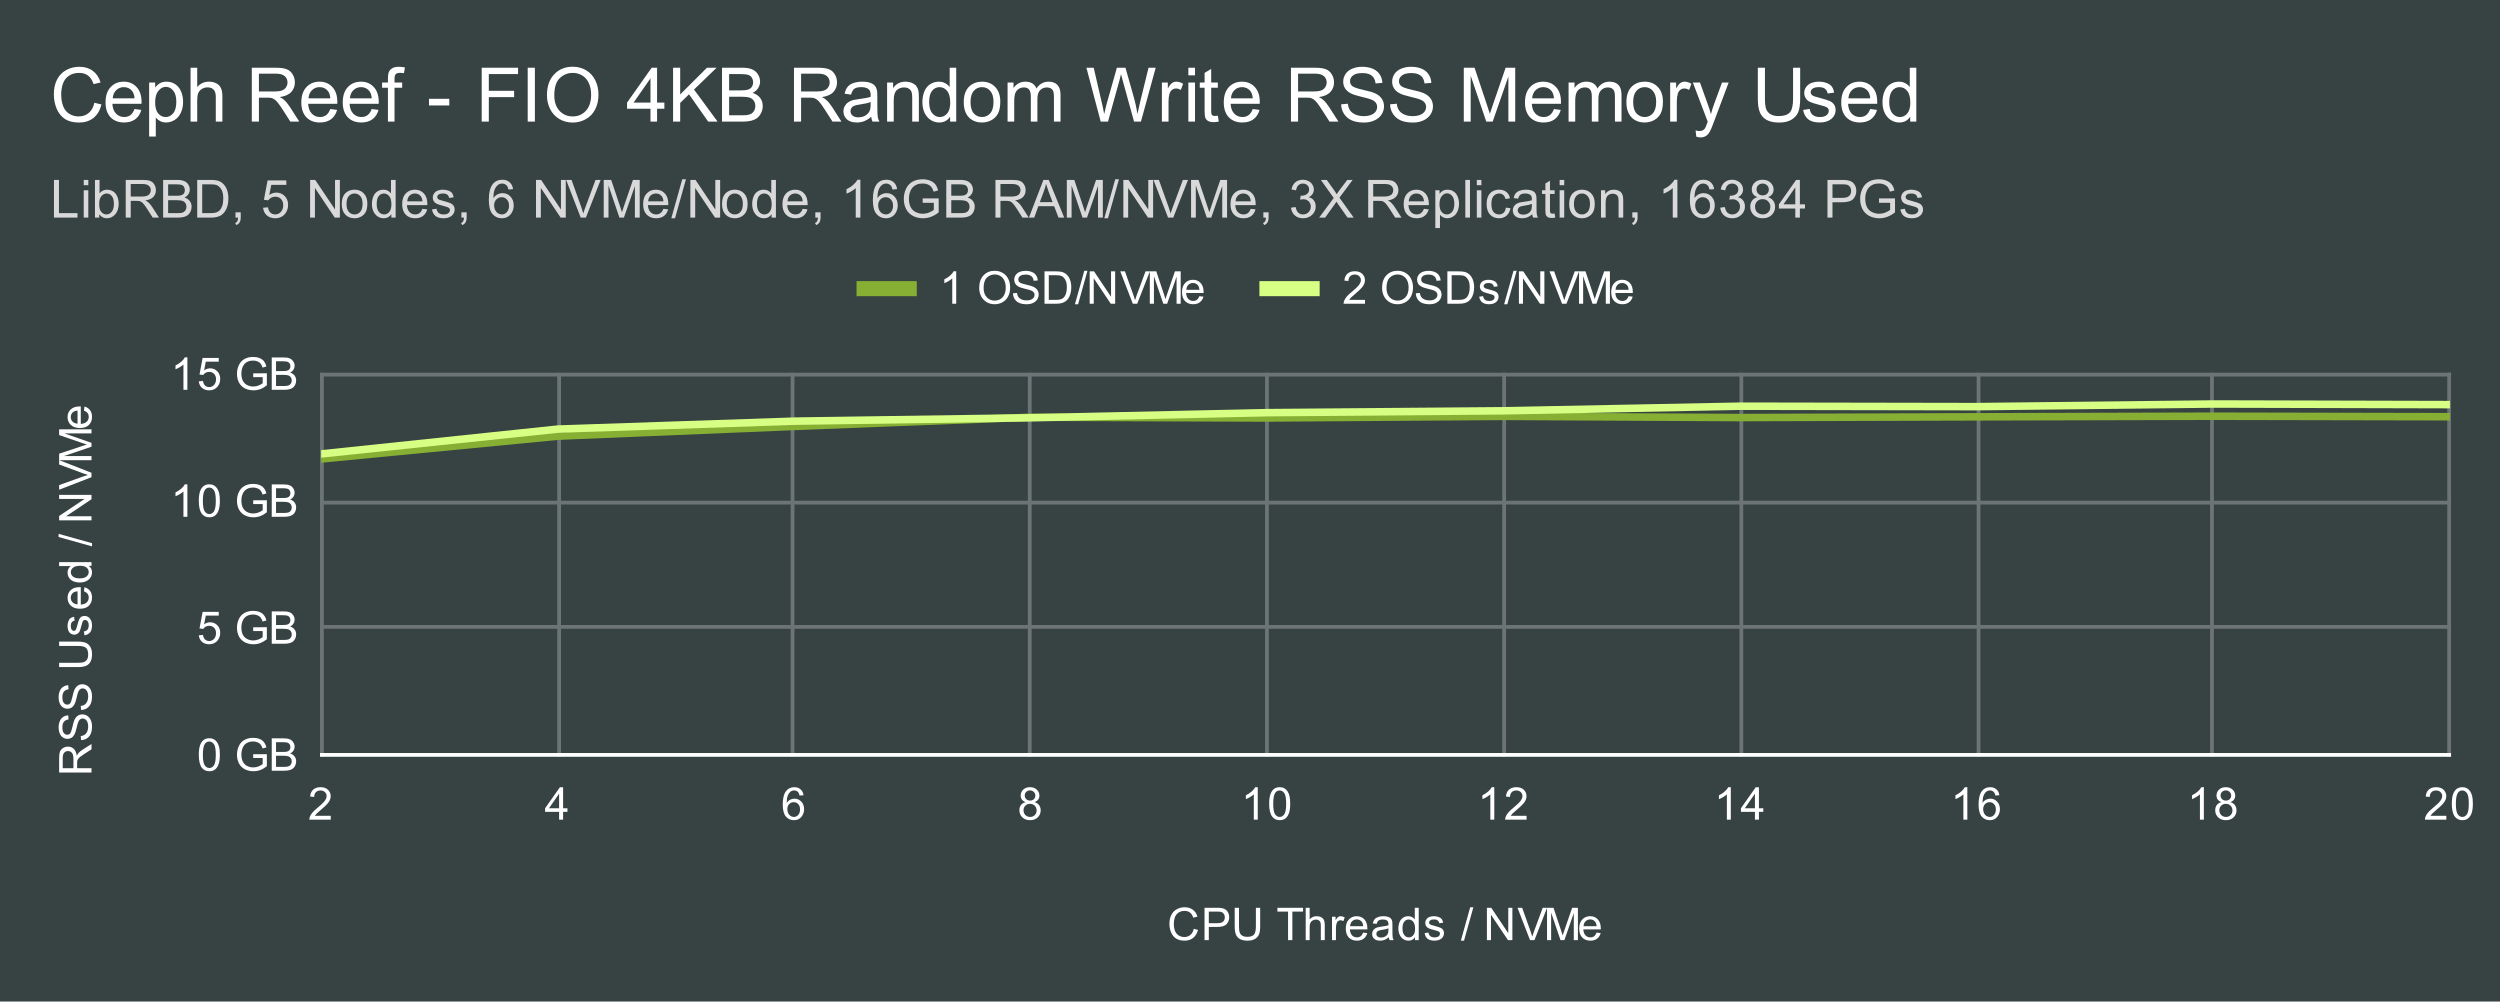 <svg version="1.1" viewBox="0.0 0.0 664.0 266.0" fill="none" stroke="none" stroke-linecap="square" stroke-miterlimit="10" width="664" height="266" xmlns:xlink="http://www.w3.org/1999/xlink" xmlns="http://www.w3.org/2000/svg"><path fill="#374243" d="M0 0L664.0 0L664.0 266.0L0 266.0L0 0Z" fill-rule="nonzero"/><path stroke="#6c7475" stroke-width="1.0" stroke-linecap="butt" d="M85.5 99.5L85.5 200.5" fill-rule="nonzero"/><path stroke="#6c7475" stroke-width="1.0" stroke-linecap="butt" d="M148.5 99.5L148.5 200.5" fill-rule="nonzero"/><path stroke="#6c7475" stroke-width="1.0" stroke-linecap="butt" d="M210.5 99.5L210.5 200.5" fill-rule="nonzero"/><path stroke="#6c7475" stroke-width="1.0" stroke-linecap="butt" d="M273.5 99.5L273.5 200.5" fill-rule="nonzero"/><path stroke="#6c7475" stroke-width="1.0" stroke-linecap="butt" d="M336.5 99.5L336.5 200.5" fill-rule="nonzero"/><path stroke="#6c7475" stroke-width="1.0" stroke-linecap="butt" d="M399.5 99.5L399.5 200.5" fill-rule="nonzero"/><path stroke="#6c7475" stroke-width="1.0" stroke-linecap="butt" d="M462.5 99.5L462.5 200.5" fill-rule="nonzero"/><path stroke="#6c7475" stroke-width="1.0" stroke-linecap="butt" d="M525.5 99.5L525.5 200.5" fill-rule="nonzero"/><path stroke="#6c7475" stroke-width="1.0" stroke-linecap="butt" d="M587.5 99.5L587.5 200.5" fill-rule="nonzero"/><path stroke="#6c7475" stroke-width="1.0" stroke-linecap="butt" d="M650.5 99.5L650.5 200.5" fill-rule="nonzero"/><path stroke="#ffffff" stroke-width="1.0" stroke-linecap="butt" d="M85.5 200.5L650.5 200.5" fill-rule="nonzero"/><path stroke="#6c7475" stroke-width="1.0" stroke-linecap="butt" d="M85.5 166.5L650.5 166.5" fill-rule="nonzero"/><path stroke="#6c7475" stroke-width="1.0" stroke-linecap="butt" d="M85.5 133.5L650.5 133.5" fill-rule="nonzero"/><path stroke="#6c7475" stroke-width="1.0" stroke-linecap="butt" d="M85.5 99.5L650.5 99.5" fill-rule="nonzero"/><clipPath id="id_0"><path d="M85.3 99.533L650.7 99.533L650.7 200.7L85.3 200.7L85.3 99.533Z" clip-rule="nonzero"/></clipPath><path stroke="#87af34" stroke-width="2.0" stroke-linecap="butt" clip-path="url(#id_0)" d="M85.3 121.906L148.122 115.853L210.944 113.259L273.767 110.81L336.589 111.016L399.411 110.587L462.233 110.905L525.056 110.709L587.878 110.548L650.7 110.68" fill-rule="nonzero"/><path stroke="#d7ff84" stroke-width="2.0" stroke-linecap="butt" clip-path="url(#id_0)" d="M85.3 120.559L148.122 113.969L210.944 111.857L273.767 110.966L336.589 109.6L399.411 109.107L462.233 107.885L525.056 108.002L587.878 107.302L650.7 107.466" fill-rule="nonzero"/><path fill="#000000" fill-opacity="0.0" clip-path="url(#id_0)" d="M88.3 121.906C88.3 123.563 86.957 124.906 85.3 124.906C83.643 124.906 82.3 123.563 82.3 121.906C82.3 120.249 83.643 118.906 85.3 118.906C86.957 118.906 88.3 120.249 88.3 121.906Z" fill-rule="nonzero"/><path fill="#000000" fill-opacity="0.0" clip-path="url(#id_0)" d="M151.122 115.853C151.122 117.51 149.779 118.853 148.122 118.853C146.465 118.853 145.122 117.51 145.122 115.853C145.122 114.196 146.465 112.853 148.122 112.853C149.779 112.853 151.122 114.196 151.122 115.853Z" fill-rule="nonzero"/><path fill="#000000" fill-opacity="0.0" clip-path="url(#id_0)" d="M213.944 113.259C213.944 114.916 212.601 116.259 210.944 116.259C209.288 116.259 207.944 114.916 207.944 113.259C207.944 111.602 209.288 110.259 210.944 110.259C212.601 110.259 213.944 111.602 213.944 113.259Z" fill-rule="nonzero"/><path fill="#000000" fill-opacity="0.0" clip-path="url(#id_0)" d="M276.767 110.81C276.767 112.467 275.424 113.81 273.767 113.81C272.11 113.81 270.767 112.467 270.767 110.81C270.767 109.153 272.11 107.81 273.767 107.81C275.424 107.81 276.767 109.153 276.767 110.81Z" fill-rule="nonzero"/><path fill="#000000" fill-opacity="0.0" clip-path="url(#id_0)" d="M339.589 111.016C339.589 112.673 338.246 114.016 336.589 114.016C334.932 114.016 333.589 112.673 333.589 111.016C333.589 109.36 334.932 108.016 336.589 108.016C338.246 108.016 339.589 109.36 339.589 111.016Z" fill-rule="nonzero"/><path fill="#000000" fill-opacity="0.0" clip-path="url(#id_0)" d="M402.411 110.587C402.411 112.244 401.068 113.587 399.411 113.587C397.754 113.587 396.411 112.244 396.411 110.587C396.411 108.931 397.754 107.587 399.411 107.587C401.068 107.587 402.411 108.931 402.411 110.587Z" fill-rule="nonzero"/><path fill="#000000" fill-opacity="0.0" clip-path="url(#id_0)" d="M465.233 110.905C465.233 112.562 463.89 113.905 462.233 113.905C460.576 113.905 459.233 112.562 459.233 110.905C459.233 109.248 460.576 107.905 462.233 107.905C463.89 107.905 465.233 109.248 465.233 110.905Z" fill-rule="nonzero"/><path fill="#000000" fill-opacity="0.0" clip-path="url(#id_0)" d="M528.056 110.709C528.056 112.366 526.712 113.709 525.056 113.709C523.399 113.709 522.056 112.366 522.056 110.709C522.056 109.052 523.399 107.709 525.056 107.709C526.712 107.709 528.056 109.052 528.056 110.709Z" fill-rule="nonzero"/><path fill="#000000" fill-opacity="0.0" clip-path="url(#id_0)" d="M590.878 110.548C590.878 112.205 589.535 113.548 587.878 113.548C586.221 113.548 584.878 112.205 584.878 110.548C584.878 108.891 586.221 107.548 587.878 107.548C589.535 107.548 590.878 108.891 590.878 110.548Z" fill-rule="nonzero"/><path fill="#000000" fill-opacity="0.0" clip-path="url(#id_0)" d="M653.7 110.68C653.7 112.337 652.357 113.68 650.7 113.68C649.043 113.68 647.7 112.337 647.7 110.68C647.7 109.023 649.043 107.68 650.7 107.68C652.357 107.68 653.7 109.023 653.7 110.68Z" fill-rule="nonzero"/><path fill="#000000" fill-opacity="0.0" clip-path="url(#id_0)" d="M88.3 120.559C88.3 122.216 86.957 123.559 85.3 123.559C83.643 123.559 82.3 122.216 82.3 120.559C82.3 118.903 83.643 117.559 85.3 117.559C86.957 117.559 88.3 118.903 88.3 120.559Z" fill-rule="nonzero"/><path fill="#000000" fill-opacity="0.0" clip-path="url(#id_0)" d="M151.122 113.969C151.122 115.626 149.779 116.969 148.122 116.969C146.465 116.969 145.122 115.626 145.122 113.969C145.122 112.312 146.465 110.969 148.122 110.969C149.779 110.969 151.122 112.312 151.122 113.969Z" fill-rule="nonzero"/><path fill="#000000" fill-opacity="0.0" clip-path="url(#id_0)" d="M213.944 111.857C213.944 113.514 212.601 114.857 210.944 114.857C209.288 114.857 207.944 113.514 207.944 111.857C207.944 110.2 209.288 108.857 210.944 108.857C212.601 108.857 213.944 110.2 213.944 111.857Z" fill-rule="nonzero"/><path fill="#000000" fill-opacity="0.0" clip-path="url(#id_0)" d="M276.767 110.966C276.767 112.623 275.424 113.966 273.767 113.966C272.11 113.966 270.767 112.623 270.767 110.966C270.767 109.309 272.11 107.966 273.767 107.966C275.424 107.966 276.767 109.309 276.767 110.966Z" fill-rule="nonzero"/><path fill="#000000" fill-opacity="0.0" clip-path="url(#id_0)" d="M339.589 109.6C339.589 111.257 338.246 112.6 336.589 112.6C334.932 112.6 333.589 111.257 333.589 109.6C333.589 107.943 334.932 106.6 336.589 106.6C338.246 106.6 339.589 107.943 339.589 109.6Z" fill-rule="nonzero"/><path fill="#000000" fill-opacity="0.0" clip-path="url(#id_0)" d="M402.411 109.107C402.411 110.763 401.068 112.107 399.411 112.107C397.754 112.107 396.411 110.763 396.411 109.107C396.411 107.45 397.754 106.107 399.411 106.107C401.068 106.107 402.411 107.45 402.411 109.107Z" fill-rule="nonzero"/><path fill="#000000" fill-opacity="0.0" clip-path="url(#id_0)" d="M465.233 107.885C465.233 109.542 463.89 110.885 462.233 110.885C460.576 110.885 459.233 109.542 459.233 107.885C459.233 106.228 460.576 104.885 462.233 104.885C463.89 104.885 465.233 106.228 465.233 107.885Z" fill-rule="nonzero"/><path fill="#000000" fill-opacity="0.0" clip-path="url(#id_0)" d="M528.056 108.002C528.056 109.659 526.712 111.002 525.056 111.002C523.399 111.002 522.056 109.659 522.056 108.002C522.056 106.345 523.399 105.002 525.056 105.002C526.712 105.002 528.056 106.345 528.056 108.002Z" fill-rule="nonzero"/><path fill="#000000" fill-opacity="0.0" clip-path="url(#id_0)" d="M590.878 107.302C590.878 108.959 589.535 110.302 587.878 110.302C586.221 110.302 584.878 108.959 584.878 107.302C584.878 105.645 586.221 104.302 587.878 104.302C589.535 104.302 590.878 105.645 590.878 107.302Z" fill-rule="nonzero"/><path fill="#000000" fill-opacity="0.0" clip-path="url(#id_0)" d="M653.7 107.466C653.7 109.123 652.357 110.466 650.7 110.466C649.043 110.466 647.7 109.123 647.7 107.466C647.7 105.809 649.043 104.466 650.7 104.466C652.357 104.466 653.7 105.809 653.7 107.466Z" fill-rule="nonzero"/><path fill="#ffffff" d="M317.062 246.684L318.188 246.981Q317.828 248.372 316.906 249.106Q315.984 249.841 314.641 249.841Q313.25 249.841 312.375 249.278Q311.5 248.716 311.047 247.653Q310.594 246.575 310.594 245.341Q310.594 243.997 311.109 242.997Q311.625 241.997 312.562 241.481Q313.516 240.966 314.656 240.966Q315.938 240.966 316.812 241.622Q317.703 242.278 318.047 243.466L316.922 243.731Q316.625 242.794 316.047 242.372Q315.484 241.934 314.625 241.934Q313.641 241.934 312.969 242.419Q312.312 242.887 312.031 243.684Q311.766 244.481 311.766 245.341Q311.766 246.434 312.078 247.247Q312.406 248.059 313.078 248.466Q313.75 248.872 314.547 248.872Q315.5 248.872 316.156 248.325Q316.828 247.778 317.062 246.684ZM319.922 249.7L319.922 241.106L323.172 241.106Q324.016 241.106 324.469 241.184Q325.109 241.294 325.531 241.591Q325.969 241.887 326.219 242.419Q326.484 242.95 326.484 243.591Q326.484 244.684 325.781 245.45Q325.094 246.2 323.266 246.2L321.062 246.2L321.062 249.7L319.922 249.7ZM321.062 245.2L323.281 245.2Q324.391 245.2 324.844 244.794Q325.312 244.372 325.312 243.622Q325.312 243.091 325.031 242.716Q324.766 242.325 324.328 242.2Q324.031 242.122 323.266 242.122L321.062 242.122L321.062 245.2ZM333.562 241.106L334.703 241.106L334.703 246.075Q334.703 247.372 334.406 248.137Q334.109 248.887 333.344 249.372Q332.578 249.841 331.344 249.841Q330.141 249.841 329.359 249.434Q328.594 249.012 328.266 248.231Q327.938 247.434 327.938 246.075L327.938 241.106L329.078 241.106L329.078 246.059Q329.078 247.184 329.281 247.716Q329.5 248.247 330.0 248.544Q330.516 248.825 331.25 248.825Q332.5 248.825 333.031 248.262Q333.562 247.684 333.562 246.059L333.562 241.106ZM342.109 249.7L342.109 242.122L339.281 242.122L339.281 241.106L346.094 241.106L346.094 242.122L343.25 242.122L343.25 249.7L342.109 249.7ZM346.797 249.7L346.797 241.106L347.844 241.106L347.844 244.184Q348.578 243.341 349.703 243.341Q350.406 243.341 350.906 243.622Q351.422 243.887 351.641 244.372Q351.859 244.841 351.859 245.762L351.859 249.7L350.812 249.7L350.812 245.762Q350.812 244.966 350.469 244.606Q350.125 244.247 349.5 244.247Q349.031 244.247 348.609 244.497Q348.203 244.731 348.016 245.153Q347.844 245.559 347.844 246.294L347.844 249.7L346.797 249.7ZM353.781 249.7L353.781 243.481L354.734 243.481L354.734 244.419Q355.094 243.762 355.391 243.559Q355.703 243.341 356.078 243.341Q356.609 243.341 357.156 243.669L356.797 244.653Q356.406 244.419 356.031 244.419Q355.672 244.419 355.391 244.637Q355.125 244.841 355.016 245.216Q354.828 245.778 354.828 246.434L354.828 249.7L353.781 249.7ZM362.047 247.7L363.141 247.825Q362.891 248.778 362.188 249.309Q361.484 249.841 360.406 249.841Q359.047 249.841 358.234 248.997Q357.438 248.153 357.438 246.637Q357.438 245.075 358.25 244.216Q359.062 243.341 360.344 243.341Q361.594 243.341 362.375 244.184Q363.172 245.028 363.172 246.575Q363.172 246.669 363.172 246.856L358.531 246.856Q358.594 247.887 359.109 248.434Q359.625 248.966 360.406 248.966Q360.984 248.966 361.391 248.669Q361.812 248.356 362.047 247.7ZM358.594 245.997L362.062 245.997Q362.0 245.2 361.672 244.809Q361.156 244.2 360.359 244.2Q359.625 244.2 359.125 244.684Q358.641 245.169 358.594 245.997ZM368.859 248.934Q368.266 249.434 367.719 249.637Q367.188 249.841 366.562 249.841Q365.531 249.841 364.984 249.341Q364.438 248.841 364.438 248.059Q364.438 247.606 364.641 247.231Q364.844 246.841 365.188 246.622Q365.531 246.387 365.953 246.278Q366.25 246.184 366.891 246.106Q368.156 245.966 368.766 245.747Q368.766 245.528 368.766 245.481Q368.766 244.825 368.469 244.559Q368.062 244.216 367.266 244.216Q366.531 244.216 366.172 244.481Q365.812 244.731 365.641 245.387L364.609 245.247Q364.75 244.591 365.078 244.184Q365.406 243.778 366.016 243.559Q366.625 243.341 367.422 243.341Q368.219 243.341 368.719 243.528Q369.219 243.716 369.453 243.997Q369.688 244.278 369.781 244.716Q369.828 244.981 369.828 245.684L369.828 247.091Q369.828 248.559 369.891 248.95Q369.969 249.341 370.172 249.7L369.062 249.7Q368.906 249.372 368.859 248.934ZM368.766 246.575Q368.188 246.809 367.047 246.981Q366.391 247.075 366.125 247.2Q365.859 247.309 365.703 247.528Q365.562 247.747 365.562 248.028Q365.562 248.45 365.875 248.731Q366.203 249.012 366.812 249.012Q367.422 249.012 367.891 248.747Q368.375 248.481 368.594 248.012Q368.766 247.653 368.766 246.966L368.766 246.575ZM375.828 249.7L375.828 248.919Q375.234 249.841 374.094 249.841Q373.344 249.841 372.719 249.434Q372.094 249.012 371.75 248.278Q371.406 247.544 371.406 246.591Q371.406 245.669 371.719 244.903Q372.031 244.137 372.656 243.747Q373.281 243.341 374.047 243.341Q374.609 243.341 375.047 243.575Q375.484 243.809 375.766 244.184L375.766 241.106L376.812 241.106L376.812 249.7L375.828 249.7ZM372.5 246.591Q372.5 247.794 373.0 248.387Q373.5 248.966 374.188 248.966Q374.875 248.966 375.359 248.403Q375.844 247.841 375.844 246.684Q375.844 245.403 375.344 244.809Q374.859 244.216 374.141 244.216Q373.438 244.216 372.969 244.794Q372.5 245.356 372.5 246.591ZM378.375 247.841L379.406 247.684Q379.5 248.309 379.891 248.637Q380.297 248.966 381.031 248.966Q381.75 248.966 382.094 248.684Q382.453 248.387 382.453 247.981Q382.453 247.622 382.141 247.419Q381.922 247.278 381.062 247.059Q379.906 246.762 379.453 246.559Q379.016 246.341 378.781 245.966Q378.547 245.591 378.547 245.122Q378.547 244.716 378.734 244.356Q378.922 243.997 379.25 243.762Q379.5 243.591 379.922 243.466Q380.344 243.341 380.844 243.341Q381.562 243.341 382.109 243.559Q382.672 243.762 382.938 244.122Q383.203 244.481 383.297 245.075L382.266 245.216Q382.203 244.747 381.859 244.481Q381.531 244.2 380.906 244.2Q380.188 244.2 379.875 244.45Q379.562 244.684 379.562 245.012Q379.562 245.216 379.688 245.372Q379.828 245.544 380.094 245.653Q380.25 245.716 381.031 245.919Q382.156 246.231 382.594 246.419Q383.031 246.606 383.281 246.966Q383.531 247.325 383.531 247.872Q383.531 248.403 383.219 248.872Q382.922 249.325 382.344 249.591Q381.766 249.841 381.031 249.841Q379.812 249.841 379.172 249.341Q378.547 248.825 378.375 247.841ZM388.0 249.841L390.484 240.966L391.328 240.966L388.844 249.841L388.0 249.841ZM394.922 249.7L394.922 241.106L396.078 241.106L400.594 247.856L400.594 241.106L401.688 241.106L401.688 249.7L400.516 249.7L396.0 242.95L396.0 249.7L394.922 249.7ZM406.375 249.7L403.047 241.106L404.281 241.106L406.516 247.356Q406.781 248.106 406.969 248.762Q407.172 248.059 407.438 247.356L409.75 241.106L410.906 241.106L407.547 249.7L406.375 249.7ZM410.891 249.7L410.891 241.106L412.609 241.106L414.641 247.184Q414.922 248.044 415.047 248.466Q415.188 247.997 415.5 247.091L417.562 241.106L419.094 241.106L419.094 249.7L418.0 249.7L418.0 242.512L415.5 249.7L414.469 249.7L411.984 242.387L411.984 249.7L410.891 249.7ZM424.047 247.7L425.141 247.825Q424.891 248.778 424.188 249.309Q423.484 249.841 422.406 249.841Q421.047 249.841 420.234 248.997Q419.438 248.153 419.438 246.637Q419.438 245.075 420.25 244.216Q421.062 243.341 422.344 243.341Q423.594 243.341 424.375 244.184Q425.172 245.028 425.172 246.575Q425.172 246.669 425.172 246.856L420.531 246.856Q420.594 247.887 421.109 248.434Q421.625 248.966 422.406 248.966Q422.984 248.966 423.391 248.669Q423.812 248.356 424.047 247.7ZM420.594 245.997L424.062 245.997Q424.0 245.2 423.672 244.809Q423.156 244.2 422.359 244.2Q421.625 244.2 421.125 244.684Q420.641 245.169 420.594 245.997Z" fill-rule="nonzero"/><path fill="#ffffff" d="M24.3 205.179L15.706 205.179L15.706 201.367Q15.706 200.21 15.941 199.617Q16.175 199.023 16.769 198.664Q17.347 198.304 18.05 198.304Q18.972 198.304 19.597 198.898Q20.222 199.492 20.394 200.726Q20.612 200.273 20.816 200.039Q21.269 199.539 21.956 199.101L24.3 197.601L24.3 199.039L22.519 200.164Q21.737 200.664 21.331 200.992Q20.925 201.304 20.769 201.57Q20.597 201.82 20.519 202.085Q20.487 202.273 20.487 202.71L20.487 204.039L24.3 204.039L24.3 205.179ZM19.503 204.039L19.503 201.585Q19.503 200.82 19.347 200.382Q19.175 199.929 18.831 199.71Q18.472 199.476 18.05 199.476Q17.441 199.476 17.05 199.929Q16.659 200.367 16.659 201.32L16.659 204.039L19.503 204.039ZM21.534 196.57L21.441 195.507Q22.097 195.429 22.503 195.148Q22.909 194.867 23.175 194.289Q23.425 193.695 23.425 192.96Q23.425 192.32 23.237 191.82Q23.034 191.32 22.706 191.085Q22.362 190.835 21.972 190.835Q21.566 190.835 21.269 191.07Q20.956 191.304 20.753 191.835Q20.612 192.195 20.331 193.382Q20.05 194.554 19.8 195.023Q19.472 195.648 19.003 195.945Q18.519 196.242 17.925 196.242Q17.284 196.242 16.722 195.882Q16.144 195.507 15.862 194.804Q15.566 194.085 15.566 193.226Q15.566 192.273 15.878 191.539Q16.175 190.804 16.784 190.414Q17.378 190.023 18.128 189.992L18.206 191.085Q17.394 191.179 16.987 191.695Q16.566 192.195 16.566 193.179Q16.566 194.21 16.941 194.679Q17.316 195.148 17.847 195.148Q18.316 195.148 18.612 194.82Q18.909 194.492 19.222 193.117Q19.534 191.726 19.769 191.21Q20.128 190.46 20.659 190.101Q21.175 189.742 21.878 189.742Q22.566 189.742 23.175 190.132Q23.769 190.523 24.112 191.257Q24.441 191.992 24.441 192.914Q24.441 194.085 24.112 194.882Q23.769 195.664 23.081 196.117Q22.394 196.554 21.534 196.57ZM21.534 188.57L21.441 187.507Q22.097 187.429 22.503 187.148Q22.909 186.867 23.175 186.289Q23.425 185.695 23.425 184.96Q23.425 184.32 23.237 183.82Q23.034 183.32 22.706 183.085Q22.362 182.835 21.972 182.835Q21.566 182.835 21.269 183.07Q20.956 183.304 20.753 183.835Q20.612 184.195 20.331 185.382Q20.05 186.554 19.8 187.023Q19.472 187.648 19.003 187.945Q18.519 188.242 17.925 188.242Q17.284 188.242 16.722 187.882Q16.144 187.507 15.862 186.804Q15.566 186.085 15.566 185.226Q15.566 184.273 15.878 183.539Q16.175 182.804 16.784 182.414Q17.378 182.023 18.128 181.992L18.206 183.085Q17.394 183.179 16.987 183.695Q16.566 184.195 16.566 185.179Q16.566 186.21 16.941 186.679Q17.316 187.148 17.847 187.148Q18.316 187.148 18.612 186.82Q18.909 186.492 19.222 185.117Q19.534 183.726 19.769 183.21Q20.128 182.46 20.659 182.101Q21.175 181.742 21.878 181.742Q22.566 181.742 23.175 182.132Q23.769 182.523 24.112 183.257Q24.441 183.992 24.441 184.914Q24.441 186.085 24.112 186.882Q23.769 187.664 23.081 188.117Q22.394 188.554 21.534 188.57ZM15.706 171.554L15.706 170.414L20.675 170.414Q21.972 170.414 22.737 170.71Q23.487 171.007 23.972 171.773Q24.441 172.539 24.441 173.773Q24.441 174.976 24.034 175.757Q23.612 176.523 22.831 176.851Q22.034 177.179 20.675 177.179L15.706 177.179L15.706 176.039L20.659 176.039Q21.784 176.039 22.316 175.835Q22.847 175.617 23.144 175.117Q23.425 174.601 23.425 173.867Q23.425 172.617 22.862 172.085Q22.284 171.554 20.659 171.554L15.706 171.554ZM22.441 168.742L22.284 167.71Q22.909 167.617 23.237 167.226Q23.566 166.82 23.566 166.085Q23.566 165.367 23.284 165.023Q22.987 164.664 22.581 164.664Q22.222 164.664 22.019 164.976Q21.878 165.195 21.659 166.054Q21.362 167.21 21.159 167.664Q20.941 168.101 20.566 168.335Q20.191 168.57 19.722 168.57Q19.316 168.57 18.956 168.382Q18.597 168.195 18.362 167.867Q18.191 167.617 18.066 167.195Q17.941 166.773 17.941 166.273Q17.941 165.554 18.159 165.007Q18.362 164.445 18.722 164.179Q19.081 163.914 19.675 163.82L19.816 164.851Q19.347 164.914 19.081 165.257Q18.8 165.585 18.8 166.21Q18.8 166.929 19.05 167.242Q19.284 167.554 19.612 167.554Q19.816 167.554 19.972 167.429Q20.144 167.289 20.253 167.023Q20.316 166.867 20.519 166.085Q20.831 164.96 21.019 164.523Q21.206 164.085 21.566 163.835Q21.925 163.585 22.472 163.585Q23.003 163.585 23.472 163.898Q23.925 164.195 24.191 164.773Q24.441 165.351 24.441 166.085Q24.441 167.304 23.941 167.945Q23.425 168.57 22.441 168.742ZM22.3 157.07L22.425 155.976Q23.378 156.226 23.909 156.929Q24.441 157.632 24.441 158.71Q24.441 160.07 23.597 160.882Q22.753 161.679 21.237 161.679Q19.675 161.679 18.816 160.867Q17.941 160.054 17.941 158.773Q17.941 157.523 18.784 156.742Q19.628 155.945 21.175 155.945Q21.269 155.945 21.456 155.945L21.456 160.585Q22.487 160.523 23.034 160.007Q23.566 159.492 23.566 158.71Q23.566 158.132 23.269 157.726Q22.956 157.304 22.3 157.07ZM20.597 160.523L20.597 157.054Q19.8 157.117 19.409 157.445Q18.8 157.96 18.8 158.757Q18.8 159.492 19.284 159.992Q19.769 160.476 20.597 160.523ZM24.3 150.289L23.519 150.289Q24.441 150.882 24.441 152.023Q24.441 152.773 24.034 153.398Q23.612 154.023 22.878 154.367Q22.144 154.71 21.191 154.71Q20.269 154.71 19.503 154.398Q18.737 154.085 18.347 153.46Q17.941 152.835 17.941 152.07Q17.941 151.507 18.175 151.07Q18.409 150.632 18.784 150.351L15.706 150.351L15.706 149.304L24.3 149.304L24.3 150.289ZM21.191 153.617Q22.394 153.617 22.987 153.117Q23.566 152.617 23.566 151.929Q23.566 151.242 23.003 150.757Q22.441 150.273 21.284 150.273Q20.003 150.273 19.409 150.773Q18.816 151.257 18.816 151.976Q18.816 152.679 19.394 153.148Q19.956 153.617 21.191 153.617ZM24.441 145.117L15.566 142.632L15.566 141.789L24.441 144.273L24.441 145.117ZM24.3 138.195L15.706 138.195L15.706 137.039L22.456 132.523L15.706 132.523L15.706 131.429L24.3 131.429L24.3 132.601L17.55 137.117L24.3 137.117L24.3 138.195ZM24.3 126.742L15.706 130.07L15.706 128.835L21.956 126.601Q22.706 126.335 23.362 126.148Q22.659 125.945 21.956 125.679L15.706 123.367L15.706 122.21L24.3 125.57L24.3 126.742ZM24.3 122.226L15.706 122.226L15.706 120.507L21.784 118.476Q22.644 118.195 23.066 118.07Q22.597 117.929 21.691 117.617L15.706 115.554L15.706 114.023L24.3 114.023L24.3 115.117L17.112 115.117L24.3 117.617L24.3 118.648L16.987 121.132L24.3 121.132L24.3 122.226ZM22.3 109.07L22.425 107.976Q23.378 108.226 23.909 108.929Q24.441 109.632 24.441 110.71Q24.441 112.07 23.597 112.882Q22.753 113.679 21.237 113.679Q19.675 113.679 18.816 112.867Q17.941 112.054 17.941 110.773Q17.941 109.523 18.784 108.742Q19.628 107.945 21.175 107.945Q21.269 107.945 21.456 107.945L21.456 112.585Q22.487 112.523 23.034 112.007Q23.566 111.492 23.566 110.71Q23.566 110.132 23.269 109.726Q22.956 109.304 22.3 109.07ZM20.597 112.523L20.597 109.054Q19.8 109.117 19.409 109.445Q18.8 109.96 18.8 110.757Q18.8 111.492 19.284 111.992Q19.769 112.476 20.597 112.523Z" fill-rule="nonzero"/><path fill="#ffffff" d="M52.8 200.466Q52.8 198.934 53.112 198.012Q53.425 197.075 54.034 196.575Q54.659 196.075 55.597 196.075Q56.284 196.075 56.8 196.356Q57.331 196.637 57.675 197.169Q58.019 197.684 58.206 198.434Q58.394 199.184 58.394 200.466Q58.394 201.981 58.081 202.903Q57.784 203.825 57.159 204.341Q56.55 204.841 55.597 204.841Q54.362 204.841 53.644 203.95Q52.8 202.887 52.8 200.466ZM53.878 200.466Q53.878 202.575 54.378 203.278Q54.878 203.981 55.597 203.981Q56.331 203.981 56.816 203.278Q57.316 202.575 57.316 200.466Q57.316 198.341 56.816 197.653Q56.331 196.95 55.581 196.95Q54.862 196.95 54.425 197.559Q53.878 198.341 53.878 200.466ZM67.253 201.325L67.253 200.325L70.878 200.309L70.878 203.497Q70.05 204.169 69.159 204.512Q68.269 204.841 67.331 204.841Q66.066 204.841 65.019 204.309Q63.987 203.762 63.456 202.747Q62.941 201.716 62.941 200.45Q62.941 199.184 63.456 198.106Q63.987 197.012 64.972 196.497Q65.956 195.966 67.237 195.966Q68.175 195.966 68.925 196.262Q69.675 196.559 70.097 197.106Q70.534 197.637 70.753 198.512L69.737 198.794Q69.534 198.137 69.237 197.762Q68.956 197.387 68.425 197.169Q67.894 196.934 67.253 196.934Q66.472 196.934 65.894 197.169Q65.331 197.403 64.972 197.794Q64.628 198.184 64.441 198.653Q64.112 199.45 64.112 200.372Q64.112 201.528 64.503 202.309Q64.909 203.075 65.659 203.45Q66.409 203.825 67.269 203.825Q68.003 203.825 68.706 203.544Q69.409 203.247 69.769 202.934L69.769 201.325L67.253 201.325ZM72.175 204.7L72.175 196.106L75.409 196.106Q76.394 196.106 76.987 196.372Q77.581 196.637 77.909 197.184Q78.253 197.716 78.253 198.309Q78.253 198.856 77.956 199.341Q77.659 199.825 77.05 200.122Q77.831 200.356 78.237 200.919Q78.659 201.466 78.659 202.216Q78.659 202.809 78.409 203.341Q78.159 203.856 77.784 204.137Q77.409 204.419 76.831 204.559Q76.269 204.7 75.456 204.7L72.175 204.7ZM73.316 199.716L75.175 199.716Q75.925 199.716 76.253 199.622Q76.691 199.497 76.909 199.2Q77.128 198.887 77.128 198.434Q77.128 198.012 76.925 197.684Q76.722 197.356 76.331 197.247Q75.956 197.122 75.034 197.122L73.316 197.122L73.316 199.716ZM73.316 203.684L75.456 203.684Q76.003 203.684 76.222 203.637Q76.628 203.575 76.878 203.419Q77.144 203.247 77.316 202.934Q77.487 202.622 77.487 202.216Q77.487 201.731 77.237 201.372Q77.003 201.012 76.566 200.872Q76.128 200.731 75.3 200.731L73.316 200.731L73.316 203.684Z" fill-rule="nonzero"/><path fill="#ffffff" d="M52.8 168.728L53.909 168.634Q54.034 169.447 54.472 169.853Q54.925 170.259 55.566 170.259Q56.316 170.259 56.847 169.681Q57.378 169.103 57.378 168.165Q57.378 167.259 56.862 166.743Q56.362 166.212 55.534 166.212Q55.034 166.212 54.612 166.447Q54.206 166.681 53.972 167.04L52.987 166.915L53.816 162.509L58.097 162.509L58.097 163.509L54.659 163.509L54.206 165.822Q54.972 165.275 55.816 165.275Q56.941 165.275 57.706 166.056Q58.487 166.837 58.487 168.072Q58.487 169.228 57.816 170.087Q56.987 171.118 55.566 171.118Q54.394 171.118 53.644 170.462Q52.909 169.806 52.8 168.728ZM67.253 167.603L67.253 166.603L70.878 166.587L70.878 169.775Q70.05 170.447 69.159 170.79Q68.269 171.118 67.331 171.118Q66.066 171.118 65.019 170.587Q63.987 170.04 63.456 169.025Q62.941 167.993 62.941 166.728Q62.941 165.462 63.456 164.384Q63.987 163.29 64.972 162.775Q65.956 162.243 67.237 162.243Q68.175 162.243 68.925 162.54Q69.675 162.837 70.097 163.384Q70.534 163.915 70.753 164.79L69.737 165.072Q69.534 164.415 69.237 164.04Q68.956 163.665 68.425 163.447Q67.894 163.212 67.253 163.212Q66.472 163.212 65.894 163.447Q65.331 163.681 64.972 164.072Q64.628 164.462 64.441 164.931Q64.112 165.728 64.112 166.65Q64.112 167.806 64.503 168.587Q64.909 169.353 65.659 169.728Q66.409 170.103 67.269 170.103Q68.003 170.103 68.706 169.822Q69.409 169.525 69.769 169.212L69.769 167.603L67.253 167.603ZM72.175 170.978L72.175 162.384L75.409 162.384Q76.394 162.384 76.987 162.65Q77.581 162.915 77.909 163.462Q78.253 163.993 78.253 164.587Q78.253 165.134 77.956 165.618Q77.659 166.103 77.05 166.4Q77.831 166.634 78.237 167.197Q78.659 167.743 78.659 168.493Q78.659 169.087 78.409 169.618Q78.159 170.134 77.784 170.415Q77.409 170.697 76.831 170.837Q76.269 170.978 75.456 170.978L72.175 170.978ZM73.316 165.993L75.175 165.993Q75.925 165.993 76.253 165.9Q76.691 165.775 76.909 165.478Q77.128 165.165 77.128 164.712Q77.128 164.29 76.925 163.962Q76.722 163.634 76.331 163.525Q75.956 163.4 75.034 163.4L73.316 163.4L73.316 165.993ZM73.316 169.962L75.456 169.962Q76.003 169.962 76.222 169.915Q76.628 169.853 76.878 169.697Q77.144 169.525 77.316 169.212Q77.487 168.9 77.487 168.493Q77.487 168.009 77.237 167.65Q77.003 167.29 76.566 167.15Q76.128 167.009 75.3 167.009L73.316 167.009L73.316 169.962Z" fill-rule="nonzero"/><path fill="#ffffff" d="M49.769 137.256L48.722 137.256L48.722 130.537Q48.331 130.896 47.706 131.271Q47.097 131.631 46.612 131.802L46.612 130.787Q47.487 130.365 48.144 129.787Q48.816 129.193 49.097 128.631L49.769 128.631L49.769 137.256ZM52.8 133.021Q52.8 131.49 53.112 130.568Q53.425 129.631 54.034 129.131Q54.659 128.631 55.597 128.631Q56.284 128.631 56.8 128.912Q57.331 129.193 57.675 129.724Q58.019 130.24 58.206 130.99Q58.394 131.74 58.394 133.021Q58.394 134.537 58.081 135.459Q57.784 136.381 57.159 136.896Q56.55 137.396 55.597 137.396Q54.362 137.396 53.644 136.506Q52.8 135.443 52.8 133.021ZM53.878 133.021Q53.878 135.131 54.378 135.834Q54.878 136.537 55.597 136.537Q56.331 136.537 56.816 135.834Q57.316 135.131 57.316 133.021Q57.316 130.896 56.816 130.209Q56.331 129.506 55.581 129.506Q54.862 129.506 54.425 130.115Q53.878 130.896 53.878 133.021ZM67.253 133.881L67.253 132.881L70.878 132.865L70.878 136.052Q70.05 136.724 69.159 137.068Q68.269 137.396 67.331 137.396Q66.066 137.396 65.019 136.865Q63.987 136.318 63.456 135.302Q62.941 134.271 62.941 133.006Q62.941 131.74 63.456 130.662Q63.987 129.568 64.972 129.052Q65.956 128.521 67.237 128.521Q68.175 128.521 68.925 128.818Q69.675 129.115 70.097 129.662Q70.534 130.193 70.753 131.068L69.737 131.349Q69.534 130.693 69.237 130.318Q68.956 129.943 68.425 129.724Q67.894 129.49 67.253 129.49Q66.472 129.49 65.894 129.724Q65.331 129.959 64.972 130.349Q64.628 130.74 64.441 131.209Q64.112 132.006 64.112 132.927Q64.112 134.084 64.503 134.865Q64.909 135.631 65.659 136.006Q66.409 136.381 67.269 136.381Q68.003 136.381 68.706 136.099Q69.409 135.802 69.769 135.49L69.769 133.881L67.253 133.881ZM72.175 137.256L72.175 128.662L75.409 128.662Q76.394 128.662 76.987 128.927Q77.581 129.193 77.909 129.74Q78.253 130.271 78.253 130.865Q78.253 131.412 77.956 131.896Q77.659 132.381 77.05 132.677Q77.831 132.912 78.237 133.474Q78.659 134.021 78.659 134.771Q78.659 135.365 78.409 135.896Q78.159 136.412 77.784 136.693Q77.409 136.974 76.831 137.115Q76.269 137.256 75.456 137.256L72.175 137.256ZM73.316 132.271L75.175 132.271Q75.925 132.271 76.253 132.177Q76.691 132.052 76.909 131.756Q77.128 131.443 77.128 130.99Q77.128 130.568 76.925 130.24Q76.722 129.912 76.331 129.802Q75.956 129.677 75.034 129.677L73.316 129.677L73.316 132.271ZM73.316 136.24L75.456 136.24Q76.003 136.24 76.222 136.193Q76.628 136.131 76.878 135.974Q77.144 135.802 77.316 135.49Q77.487 135.177 77.487 134.771Q77.487 134.287 77.237 133.927Q77.003 133.568 76.566 133.427Q76.128 133.287 75.3 133.287L73.316 133.287L73.316 136.24Z" fill-rule="nonzero"/><path fill="#ffffff" d="M49.769 103.533L48.722 103.533L48.722 96.815Q48.331 97.174 47.706 97.549Q47.097 97.908 46.612 98.08L46.612 97.065Q47.487 96.643 48.144 96.065Q48.816 95.471 49.097 94.908L49.769 94.908L49.769 103.533ZM52.8 101.283L53.909 101.19Q54.034 102.002 54.472 102.408Q54.925 102.815 55.566 102.815Q56.316 102.815 56.847 102.236Q57.378 101.658 57.378 100.721Q57.378 99.815 56.862 99.299Q56.362 98.768 55.534 98.768Q55.034 98.768 54.612 99.002Q54.206 99.236 53.972 99.596L52.987 99.471L53.816 95.065L58.097 95.065L58.097 96.065L54.659 96.065L54.206 98.377Q54.972 97.83 55.816 97.83Q56.941 97.83 57.706 98.611Q58.487 99.393 58.487 100.627Q58.487 101.783 57.816 102.643Q56.987 103.674 55.566 103.674Q54.394 103.674 53.644 103.018Q52.909 102.361 52.8 101.283ZM67.253 100.158L67.253 99.158L70.878 99.143L70.878 102.33Q70.05 103.002 69.159 103.346Q68.269 103.674 67.331 103.674Q66.066 103.674 65.019 103.143Q63.987 102.596 63.456 101.58Q62.941 100.549 62.941 99.283Q62.941 98.018 63.456 96.94Q63.987 95.846 64.972 95.33Q65.956 94.799 67.237 94.799Q68.175 94.799 68.925 95.096Q69.675 95.393 70.097 95.94Q70.534 96.471 70.753 97.346L69.737 97.627Q69.534 96.971 69.237 96.596Q68.956 96.221 68.425 96.002Q67.894 95.768 67.253 95.768Q66.472 95.768 65.894 96.002Q65.331 96.236 64.972 96.627Q64.628 97.018 64.441 97.486Q64.112 98.283 64.112 99.205Q64.112 100.361 64.503 101.143Q64.909 101.908 65.659 102.283Q66.409 102.658 67.269 102.658Q68.003 102.658 68.706 102.377Q69.409 102.08 69.769 101.768L69.769 100.158L67.253 100.158ZM72.175 103.533L72.175 94.94L75.409 94.94Q76.394 94.94 76.987 95.205Q77.581 95.471 77.909 96.018Q78.253 96.549 78.253 97.143Q78.253 97.69 77.956 98.174Q77.659 98.658 77.05 98.955Q77.831 99.19 78.237 99.752Q78.659 100.299 78.659 101.049Q78.659 101.643 78.409 102.174Q78.159 102.69 77.784 102.971Q77.409 103.252 76.831 103.393Q76.269 103.533 75.456 103.533L72.175 103.533ZM73.316 98.549L75.175 98.549Q75.925 98.549 76.253 98.455Q76.691 98.33 76.909 98.033Q77.128 97.721 77.128 97.268Q77.128 96.846 76.925 96.518Q76.722 96.19 76.331 96.08Q75.956 95.955 75.034 95.955L73.316 95.955L73.316 98.549ZM73.316 102.518L75.456 102.518Q76.003 102.518 76.222 102.471Q76.628 102.408 76.878 102.252Q77.144 102.08 77.316 101.768Q77.487 101.455 77.487 101.049Q77.487 100.565 77.237 100.205Q77.003 99.846 76.566 99.705Q76.128 99.565 75.3 99.565L73.316 99.565L73.316 102.518Z" fill-rule="nonzero"/><path fill="#ffffff" d="M87.847 216.684L87.847 217.7L82.159 217.7Q82.159 217.325 82.284 216.966Q82.503 216.387 82.972 215.825Q83.456 215.262 84.362 214.528Q85.769 213.372 86.253 212.7Q86.753 212.028 86.753 211.434Q86.753 210.809 86.3 210.387Q85.847 209.95 85.128 209.95Q84.362 209.95 83.909 210.403Q83.456 210.856 83.441 211.669L82.362 211.559Q82.472 210.341 83.191 209.716Q83.925 209.075 85.159 209.075Q86.394 209.075 87.112 209.762Q87.831 210.45 87.831 211.466Q87.831 211.981 87.612 212.481Q87.409 212.966 86.909 213.528Q86.425 214.075 85.3 215.028Q84.347 215.825 84.066 216.122Q83.8 216.403 83.628 216.684L87.847 216.684Z" fill-rule="nonzero"/><path fill="#ffffff" d="M148.497 217.7L148.497 215.637L144.778 215.637L144.778 214.669L148.7 209.106L149.56 209.106L149.56 214.669L150.716 214.669L150.716 215.637L149.56 215.637L149.56 217.7L148.497 217.7ZM148.497 214.669L148.497 210.809L145.81 214.669L148.497 214.669Z" fill-rule="nonzero"/><path fill="#ffffff" d="M213.413 211.216L212.366 211.294Q212.226 210.669 211.976 210.387Q211.538 209.934 210.913 209.934Q210.413 209.934 210.023 210.216Q209.538 210.591 209.241 211.294Q208.96 211.981 208.944 213.262Q209.319 212.684 209.866 212.403Q210.429 212.122 211.038 212.122Q212.085 212.122 212.819 212.903Q213.569 213.684 213.569 214.903Q213.569 215.716 213.21 216.419Q212.866 217.106 212.257 217.481Q211.648 217.841 210.882 217.841Q209.554 217.841 208.726 216.872Q207.898 215.903 207.898 213.684Q207.898 211.184 208.819 210.059Q209.616 209.075 210.976 209.075Q211.991 209.075 212.632 209.653Q213.288 210.216 213.413 211.216ZM209.116 214.919Q209.116 215.466 209.335 215.966Q209.569 216.45 209.976 216.716Q210.398 216.981 210.866 216.981Q211.523 216.981 212.007 216.45Q212.491 215.903 212.491 214.981Q212.491 214.091 212.007 213.575Q211.538 213.059 210.819 213.059Q210.101 213.059 209.601 213.575Q209.116 214.091 209.116 214.919Z" fill-rule="nonzero"/><path fill="#ffffff" d="M272.392 213.044Q271.735 212.794 271.407 212.356Q271.095 211.903 271.095 211.294Q271.095 210.356 271.767 209.716Q272.454 209.075 273.564 209.075Q274.689 209.075 275.376 209.731Q276.064 210.387 276.064 211.325Q276.064 211.919 275.751 212.356Q275.439 212.794 274.798 213.044Q275.595 213.294 276.001 213.872Q276.407 214.45 276.407 215.247Q276.407 216.341 275.626 217.091Q274.86 217.841 273.579 217.841Q272.314 217.841 271.532 217.091Q270.751 216.341 270.751 215.216Q270.751 214.372 271.173 213.809Q271.61 213.247 272.392 213.044ZM272.173 211.247Q272.173 211.856 272.564 212.247Q272.97 212.637 273.595 212.637Q274.204 212.637 274.595 212.262Q274.985 211.872 274.985 211.309Q274.985 210.731 274.579 210.341Q274.173 209.934 273.579 209.934Q272.97 209.934 272.564 210.325Q272.173 210.716 272.173 211.247ZM271.845 215.216Q271.845 215.669 272.048 216.091Q272.267 216.512 272.689 216.747Q273.11 216.981 273.595 216.981Q274.345 216.981 274.829 216.497Q275.329 216.012 275.329 215.262Q275.329 214.497 274.829 213.997Q274.329 213.497 273.564 213.497Q272.814 213.497 272.329 213.997Q271.845 214.481 271.845 215.216Z" fill-rule="nonzero"/><path fill="#ffffff" d="M334.058 217.7L333.011 217.7L333.011 210.981Q332.62 211.341 331.995 211.716Q331.386 212.075 330.901 212.247L330.901 211.231Q331.776 210.809 332.433 210.231Q333.105 209.637 333.386 209.075L334.058 209.075L334.058 217.7ZM337.089 213.466Q337.089 211.934 337.401 211.012Q337.714 210.075 338.323 209.575Q338.948 209.075 339.886 209.075Q340.573 209.075 341.089 209.356Q341.62 209.637 341.964 210.169Q342.308 210.684 342.495 211.434Q342.683 212.184 342.683 213.466Q342.683 214.981 342.37 215.903Q342.073 216.825 341.448 217.341Q340.839 217.841 339.886 217.841Q338.651 217.841 337.933 216.95Q337.089 215.887 337.089 213.466ZM338.167 213.466Q338.167 215.575 338.667 216.278Q339.167 216.981 339.886 216.981Q340.62 216.981 341.105 216.278Q341.605 215.575 341.605 213.466Q341.605 211.341 341.105 210.653Q340.62 209.95 339.87 209.95Q339.151 209.95 338.714 210.559Q338.167 211.341 338.167 213.466Z" fill-rule="nonzero"/><path fill="#ffffff" d="M396.88 217.7L395.833 217.7L395.833 210.981Q395.442 211.341 394.817 211.716Q394.208 212.075 393.724 212.247L393.724 211.231Q394.599 210.809 395.255 210.231Q395.927 209.637 396.208 209.075L396.88 209.075L396.88 217.7ZM405.458 216.684L405.458 217.7L399.77 217.7Q399.77 217.325 399.895 216.966Q400.114 216.387 400.583 215.825Q401.067 215.262 401.974 214.528Q403.38 213.372 403.864 212.7Q404.364 212.028 404.364 211.434Q404.364 210.809 403.911 210.387Q403.458 209.95 402.739 209.95Q401.974 209.95 401.52 210.403Q401.067 210.856 401.052 211.669L399.974 211.559Q400.083 210.341 400.802 209.716Q401.536 209.075 402.77 209.075Q404.005 209.075 404.724 209.762Q405.442 210.45 405.442 211.466Q405.442 211.981 405.224 212.481Q405.02 212.966 404.52 213.528Q404.036 214.075 402.911 215.028Q401.958 215.825 401.677 216.122Q401.411 216.403 401.239 216.684L405.458 216.684Z" fill-rule="nonzero"/><path fill="#ffffff" d="M459.702 217.7L458.655 217.7L458.655 210.981Q458.265 211.341 457.64 211.716Q457.03 212.075 456.546 212.247L456.546 211.231Q457.421 210.809 458.077 210.231Q458.749 209.637 459.03 209.075L459.702 209.075L459.702 217.7ZM466.108 217.7L466.108 215.637L462.39 215.637L462.39 214.669L466.311 209.106L467.171 209.106L467.171 214.669L468.327 214.669L468.327 215.637L467.171 215.637L467.171 217.7L466.108 217.7ZM466.108 214.669L466.108 210.809L463.421 214.669L466.108 214.669Z" fill-rule="nonzero"/><path fill="#ffffff" d="M522.524 217.7L521.477 217.7L521.477 210.981Q521.087 211.341 520.462 211.716Q519.852 212.075 519.368 212.247L519.368 211.231Q520.243 210.809 520.899 210.231Q521.571 209.637 521.852 209.075L522.524 209.075L522.524 217.7ZM531.024 211.216L529.977 211.294Q529.837 210.669 529.587 210.387Q529.149 209.934 528.524 209.934Q528.024 209.934 527.634 210.216Q527.149 210.591 526.852 211.294Q526.571 211.981 526.556 213.262Q526.931 212.684 527.477 212.403Q528.04 212.122 528.649 212.122Q529.696 212.122 530.431 212.903Q531.181 213.684 531.181 214.903Q531.181 215.716 530.821 216.419Q530.477 217.106 529.868 217.481Q529.259 217.841 528.493 217.841Q527.165 217.841 526.337 216.872Q525.509 215.903 525.509 213.684Q525.509 211.184 526.431 210.059Q527.227 209.075 528.587 209.075Q529.602 209.075 530.243 209.653Q530.899 210.216 531.024 211.216ZM526.727 214.919Q526.727 215.466 526.946 215.966Q527.181 216.45 527.587 216.716Q528.009 216.981 528.477 216.981Q529.134 216.981 529.618 216.45Q530.102 215.903 530.102 214.981Q530.102 214.091 529.618 213.575Q529.149 213.059 528.431 213.059Q527.712 213.059 527.212 213.575Q526.727 214.091 526.727 214.919Z" fill-rule="nonzero"/><path fill="#ffffff" d="M585.347 217.7L584.3 217.7L584.3 210.981Q583.909 211.341 583.284 211.716Q582.675 212.075 582.19 212.247L582.19 211.231Q583.065 210.809 583.722 210.231Q584.393 209.637 584.675 209.075L585.347 209.075L585.347 217.7ZM590.003 213.044Q589.347 212.794 589.018 212.356Q588.706 211.903 588.706 211.294Q588.706 210.356 589.378 209.716Q590.065 209.075 591.175 209.075Q592.3 209.075 592.987 209.731Q593.675 210.387 593.675 211.325Q593.675 211.919 593.362 212.356Q593.05 212.794 592.409 213.044Q593.206 213.294 593.612 213.872Q594.018 214.45 594.018 215.247Q594.018 216.341 593.237 217.091Q592.472 217.841 591.19 217.841Q589.925 217.841 589.143 217.091Q588.362 216.341 588.362 215.216Q588.362 214.372 588.784 213.809Q589.222 213.247 590.003 213.044ZM589.784 211.247Q589.784 211.856 590.175 212.247Q590.581 212.637 591.206 212.637Q591.815 212.637 592.206 212.262Q592.597 211.872 592.597 211.309Q592.597 210.731 592.19 210.341Q591.784 209.934 591.19 209.934Q590.581 209.934 590.175 210.325Q589.784 210.716 589.784 211.247ZM589.456 215.216Q589.456 215.669 589.659 216.091Q589.878 216.512 590.3 216.747Q590.722 216.981 591.206 216.981Q591.956 216.981 592.44 216.497Q592.94 216.012 592.94 215.262Q592.94 214.497 592.44 213.997Q591.94 213.497 591.175 213.497Q590.425 213.497 589.94 213.997Q589.456 214.481 589.456 215.216Z" fill-rule="nonzero"/><path fill="#ffffff" d="M649.747 216.684L649.747 217.7L644.059 217.7Q644.059 217.325 644.184 216.966Q644.403 216.387 644.872 215.825Q645.356 215.262 646.263 214.528Q647.669 213.372 648.153 212.7Q648.653 212.028 648.653 211.434Q648.653 210.809 648.2 210.387Q647.747 209.95 647.028 209.95Q646.263 209.95 645.809 210.403Q645.356 210.856 645.341 211.669L644.263 211.559Q644.372 210.341 645.091 209.716Q645.825 209.075 647.059 209.075Q648.294 209.075 649.013 209.762Q649.731 210.45 649.731 211.466Q649.731 211.981 649.513 212.481Q649.309 212.966 648.809 213.528Q648.325 214.075 647.2 215.028Q646.247 215.825 645.966 216.122Q645.7 216.403 645.528 216.684L649.747 216.684ZM651.2 213.466Q651.2 211.934 651.513 211.012Q651.825 210.075 652.434 209.575Q653.059 209.075 653.997 209.075Q654.684 209.075 655.2 209.356Q655.731 209.637 656.075 210.169Q656.419 210.684 656.606 211.434Q656.794 212.184 656.794 213.466Q656.794 214.981 656.481 215.903Q656.184 216.825 655.559 217.341Q654.95 217.841 653.997 217.841Q652.763 217.841 652.044 216.95Q651.2 215.887 651.2 213.466ZM652.278 213.466Q652.278 215.575 652.778 216.278Q653.278 216.981 653.997 216.981Q654.731 216.981 655.216 216.278Q655.716 215.575 655.716 213.466Q655.716 211.341 655.216 210.653Q654.731 209.95 653.981 209.95Q653.263 209.95 652.825 210.559Q652.278 211.341 652.278 213.466Z" fill-rule="nonzero"/><path stroke="#87af34" stroke-width="4.0" stroke-linecap="butt" d="M229.5 76.667L241.5 76.667" fill-rule="nonzero"/><path fill="#ffffff" d="M253.969 80.667L252.922 80.667L252.922 73.948Q252.531 74.307 251.906 74.682Q251.297 75.042 250.812 75.214L250.812 74.198Q251.688 73.776 252.344 73.198Q253.016 72.604 253.297 72.042L253.969 72.042L253.969 80.667ZM260.078 76.479Q260.078 74.339 261.219 73.135Q262.375 71.917 264.188 71.917Q265.391 71.917 266.344 72.495Q267.297 73.057 267.797 74.073Q268.297 75.089 268.297 76.385Q268.297 77.682 267.766 78.714Q267.234 79.745 266.266 80.276Q265.312 80.807 264.188 80.807Q262.969 80.807 262.016 80.229Q261.062 79.635 260.562 78.635Q260.078 77.62 260.078 76.479ZM261.25 76.495Q261.25 78.057 262.078 78.948Q262.922 79.839 264.188 79.839Q265.469 79.839 266.297 78.948Q267.125 78.042 267.125 76.37Q267.125 75.323 266.766 74.542Q266.422 73.76 265.734 73.339Q265.047 72.901 264.203 72.901Q263.0 72.901 262.125 73.729Q261.25 74.557 261.25 76.495ZM269.047 77.901L270.109 77.807Q270.188 78.464 270.469 78.87Q270.75 79.276 271.328 79.542Q271.922 79.792 272.656 79.792Q273.297 79.792 273.797 79.604Q274.297 79.401 274.531 79.073Q274.781 78.729 274.781 78.339Q274.781 77.932 274.547 77.635Q274.312 77.323 273.781 77.12Q273.422 76.979 272.234 76.698Q271.062 76.417 270.594 76.167Q269.969 75.839 269.672 75.37Q269.375 74.885 269.375 74.292Q269.375 73.651 269.734 73.089Q270.109 72.51 270.812 72.229Q271.531 71.932 272.391 71.932Q273.344 71.932 274.078 72.245Q274.812 72.542 275.203 73.151Q275.594 73.745 275.625 74.495L274.531 74.573Q274.438 73.76 273.922 73.354Q273.422 72.932 272.438 72.932Q271.406 72.932 270.938 73.307Q270.469 73.682 270.469 74.214Q270.469 74.682 270.797 74.979Q271.125 75.276 272.5 75.589Q273.891 75.901 274.406 76.135Q275.156 76.495 275.516 77.026Q275.875 77.542 275.875 78.245Q275.875 78.932 275.484 79.542Q275.094 80.135 274.359 80.479Q273.625 80.807 272.703 80.807Q271.531 80.807 270.734 80.479Q269.953 80.135 269.5 79.448Q269.062 78.76 269.047 77.901ZM277.422 80.667L277.422 72.073L280.391 72.073Q281.391 72.073 281.922 72.198Q282.656 72.37 283.172 72.807Q283.859 73.385 284.188 74.292Q284.531 75.182 284.531 76.323Q284.531 77.307 284.297 78.057Q284.078 78.807 283.719 79.307Q283.359 79.807 282.922 80.089Q282.5 80.37 281.906 80.526Q281.312 80.667 280.531 80.667L277.422 80.667ZM278.562 79.651L280.391 79.651Q281.25 79.651 281.734 79.495Q282.219 79.339 282.5 79.042Q282.906 78.651 283.125 77.964Q283.359 77.276 283.359 76.307Q283.359 74.964 282.906 74.245Q282.469 73.51 281.844 73.26Q281.375 73.089 280.375 73.089L278.562 73.089L278.562 79.651ZM285.5 80.807L287.984 71.932L288.828 71.932L286.344 80.807L285.5 80.807ZM289.422 80.667L289.422 72.073L290.578 72.073L295.094 78.823L295.094 72.073L296.188 72.073L296.188 80.667L295.016 80.667L290.5 73.917L290.5 80.667L289.422 80.667ZM300.875 80.667L297.547 72.073L298.781 72.073L301.016 78.323Q301.281 79.073 301.469 79.729Q301.672 79.026 301.938 78.323L304.25 72.073L305.406 72.073L302.047 80.667L300.875 80.667ZM305.391 80.667L305.391 72.073L307.109 72.073L309.141 78.151Q309.422 79.01 309.547 79.432Q309.688 78.964 310.0 78.057L312.062 72.073L313.594 72.073L313.594 80.667L312.5 80.667L312.5 73.479L310.0 80.667L308.969 80.667L306.484 73.354L306.484 80.667L305.391 80.667ZM318.547 78.667L319.641 78.792Q319.391 79.745 318.688 80.276Q317.984 80.807 316.906 80.807Q315.547 80.807 314.734 79.964Q313.938 79.12 313.938 77.604Q313.938 76.042 314.75 75.182Q315.562 74.307 316.844 74.307Q318.094 74.307 318.875 75.151Q319.672 75.995 319.672 77.542Q319.672 77.635 319.672 77.823L315.031 77.823Q315.094 78.854 315.609 79.401Q316.125 79.932 316.906 79.932Q317.484 79.932 317.891 79.635Q318.312 79.323 318.547 78.667ZM315.094 76.964L318.562 76.964Q318.5 76.167 318.172 75.776Q317.656 75.167 316.859 75.167Q316.125 75.167 315.625 75.651Q315.141 76.135 315.094 76.964Z" fill-rule="nonzero"/><path stroke="#d7ff84" stroke-width="4.0" stroke-linecap="butt" d="M336.5 76.667L348.5 76.667" fill-rule="nonzero"/><path fill="#ffffff" d="M362.547 79.651L362.547 80.667L356.859 80.667Q356.859 80.292 356.984 79.932Q357.203 79.354 357.672 78.792Q358.156 78.229 359.062 77.495Q360.469 76.339 360.953 75.667Q361.453 74.995 361.453 74.401Q361.453 73.776 361.0 73.354Q360.547 72.917 359.828 72.917Q359.062 72.917 358.609 73.37Q358.156 73.823 358.141 74.635L357.062 74.526Q357.172 73.307 357.891 72.682Q358.625 72.042 359.859 72.042Q361.094 72.042 361.812 72.729Q362.531 73.417 362.531 74.432Q362.531 74.948 362.312 75.448Q362.109 75.932 361.609 76.495Q361.125 77.042 360.0 77.995Q359.047 78.792 358.766 79.089Q358.5 79.37 358.328 79.651L362.547 79.651ZM367.078 76.479Q367.078 74.339 368.219 73.135Q369.375 71.917 371.188 71.917Q372.391 71.917 373.344 72.495Q374.297 73.057 374.797 74.073Q375.297 75.089 375.297 76.385Q375.297 77.682 374.766 78.714Q374.234 79.745 373.266 80.276Q372.312 80.807 371.188 80.807Q369.969 80.807 369.016 80.229Q368.062 79.635 367.562 78.635Q367.078 77.62 367.078 76.479ZM368.25 76.495Q368.25 78.057 369.078 78.948Q369.922 79.839 371.188 79.839Q372.469 79.839 373.297 78.948Q374.125 78.042 374.125 76.37Q374.125 75.323 373.766 74.542Q373.422 73.76 372.734 73.339Q372.047 72.901 371.203 72.901Q370.0 72.901 369.125 73.729Q368.25 74.557 368.25 76.495ZM376.047 77.901L377.109 77.807Q377.188 78.464 377.469 78.87Q377.75 79.276 378.328 79.542Q378.922 79.792 379.656 79.792Q380.297 79.792 380.797 79.604Q381.297 79.401 381.531 79.073Q381.781 78.729 381.781 78.339Q381.781 77.932 381.547 77.635Q381.312 77.323 380.781 77.12Q380.422 76.979 379.234 76.698Q378.062 76.417 377.594 76.167Q376.969 75.839 376.672 75.37Q376.375 74.885 376.375 74.292Q376.375 73.651 376.734 73.089Q377.109 72.51 377.812 72.229Q378.531 71.932 379.391 71.932Q380.344 71.932 381.078 72.245Q381.812 72.542 382.203 73.151Q382.594 73.745 382.625 74.495L381.531 74.573Q381.438 73.76 380.922 73.354Q380.422 72.932 379.438 72.932Q378.406 72.932 377.938 73.307Q377.469 73.682 377.469 74.214Q377.469 74.682 377.797 74.979Q378.125 75.276 379.5 75.589Q380.891 75.901 381.406 76.135Q382.156 76.495 382.516 77.026Q382.875 77.542 382.875 78.245Q382.875 78.932 382.484 79.542Q382.094 80.135 381.359 80.479Q380.625 80.807 379.703 80.807Q378.531 80.807 377.734 80.479Q376.953 80.135 376.5 79.448Q376.062 78.76 376.047 77.901ZM384.422 80.667L384.422 72.073L387.391 72.073Q388.391 72.073 388.922 72.198Q389.656 72.37 390.172 72.807Q390.859 73.385 391.188 74.292Q391.531 75.182 391.531 76.323Q391.531 77.307 391.297 78.057Q391.078 78.807 390.719 79.307Q390.359 79.807 389.922 80.089Q389.5 80.37 388.906 80.526Q388.312 80.667 387.531 80.667L384.422 80.667ZM385.562 79.651L387.391 79.651Q388.25 79.651 388.734 79.495Q389.219 79.339 389.5 79.042Q389.906 78.651 390.125 77.964Q390.359 77.276 390.359 76.307Q390.359 74.964 389.906 74.245Q389.469 73.51 388.844 73.26Q388.375 73.089 387.375 73.089L385.562 73.089L385.562 79.651ZM392.875 78.807L393.906 78.651Q394.0 79.276 394.391 79.604Q394.797 79.932 395.531 79.932Q396.25 79.932 396.594 79.651Q396.953 79.354 396.953 78.948Q396.953 78.589 396.641 78.385Q396.422 78.245 395.562 78.026Q394.406 77.729 393.953 77.526Q393.516 77.307 393.281 76.932Q393.047 76.557 393.047 76.089Q393.047 75.682 393.234 75.323Q393.422 74.964 393.75 74.729Q394.0 74.557 394.422 74.432Q394.844 74.307 395.344 74.307Q396.062 74.307 396.609 74.526Q397.172 74.729 397.438 75.089Q397.703 75.448 397.797 76.042L396.766 76.182Q396.703 75.714 396.359 75.448Q396.031 75.167 395.406 75.167Q394.688 75.167 394.375 75.417Q394.062 75.651 394.062 75.979Q394.062 76.182 394.188 76.339Q394.328 76.51 394.594 76.62Q394.75 76.682 395.531 76.885Q396.656 77.198 397.094 77.385Q397.531 77.573 397.781 77.932Q398.031 78.292 398.031 78.839Q398.031 79.37 397.719 79.839Q397.422 80.292 396.844 80.557Q396.266 80.807 395.531 80.807Q394.312 80.807 393.672 80.307Q393.047 79.792 392.875 78.807ZM399.5 80.807L401.984 71.932L402.828 71.932L400.344 80.807L399.5 80.807ZM403.422 80.667L403.422 72.073L404.578 72.073L409.094 78.823L409.094 72.073L410.188 72.073L410.188 80.667L409.016 80.667L404.5 73.917L404.5 80.667L403.422 80.667ZM414.875 80.667L411.547 72.073L412.781 72.073L415.016 78.323Q415.281 79.073 415.469 79.729Q415.672 79.026 415.938 78.323L418.25 72.073L419.406 72.073L416.047 80.667L414.875 80.667ZM419.391 80.667L419.391 72.073L421.109 72.073L423.141 78.151Q423.422 79.01 423.547 79.432Q423.688 78.964 424.0 78.057L426.062 72.073L427.594 72.073L427.594 80.667L426.5 80.667L426.5 73.479L424.0 80.667L422.969 80.667L420.484 73.354L420.484 80.667L419.391 80.667ZM432.547 78.667L433.641 78.792Q433.391 79.745 432.688 80.276Q431.984 80.807 430.906 80.807Q429.547 80.807 428.734 79.964Q427.938 79.12 427.938 77.604Q427.938 76.042 428.75 75.182Q429.562 74.307 430.844 74.307Q432.094 74.307 432.875 75.151Q433.672 75.995 433.672 77.542Q433.672 77.635 433.672 77.823L429.031 77.823Q429.094 78.854 429.609 79.401Q430.125 79.932 430.906 79.932Q431.484 79.932 431.891 79.635Q432.312 79.323 432.547 78.667ZM429.094 76.964L432.562 76.964Q432.5 76.167 432.172 75.776Q431.656 75.167 430.859 75.167Q430.125 75.167 429.625 75.651Q429.141 76.135 429.094 76.964Z" fill-rule="nonzero"/><path fill="#d9d9d9" d="M14.331 57.8L14.331 47.784L15.659 47.784L15.659 56.612L20.581 56.612L20.581 57.8L14.331 57.8ZM22.238 49.191L22.238 47.784L23.456 47.784L23.456 49.191L22.238 49.191ZM22.238 57.8L22.238 50.534L23.456 50.534L23.456 57.8L22.238 57.8ZM26.363 57.8L25.222 57.8L25.222 47.784L26.441 47.784L26.441 51.347Q27.222 50.378 28.441 50.378Q29.113 50.378 29.706 50.644Q30.3 50.909 30.691 51.409Q31.081 51.894 31.3 52.581Q31.519 53.269 31.519 54.066Q31.519 55.925 30.581 56.956Q29.659 57.972 28.378 57.972Q27.097 57.972 26.363 56.894L26.363 57.8ZM26.347 54.112Q26.347 55.425 26.706 56.003Q27.284 56.956 28.269 56.956Q29.081 56.956 29.659 56.253Q30.253 55.55 30.253 54.159Q30.253 52.737 29.691 52.066Q29.128 51.394 28.331 51.394Q27.519 51.394 26.925 52.097Q26.347 52.784 26.347 54.112ZM33.394 57.8L33.394 47.784L37.847 47.784Q39.191 47.784 39.878 48.05Q40.581 48.316 40.987 49.003Q41.409 49.691 41.409 50.519Q41.409 51.581 40.722 52.316Q40.034 53.034 38.597 53.237Q39.112 53.487 39.394 53.737Q39.972 54.269 40.487 55.066L42.237 57.8L40.566 57.8L39.237 55.722Q38.659 54.816 38.284 54.347Q37.909 53.862 37.612 53.675Q37.316 53.472 37.003 53.394Q36.784 53.347 36.269 53.347L34.722 53.347L34.722 57.8L33.394 57.8ZM34.722 52.206L37.581 52.206Q38.487 52.206 39.003 52.019Q39.519 51.831 39.784 51.425Q40.05 51.003 40.05 50.519Q40.05 49.8 39.534 49.347Q39.019 48.878 37.894 48.878L34.722 48.878L34.722 52.206ZM43.331 57.8L43.331 47.784L47.081 47.784Q48.237 47.784 48.925 48.097Q49.628 48.394 50.019 49.019Q50.409 49.644 50.409 50.347Q50.409 50.987 50.05 51.55Q49.706 52.112 49.003 52.472Q49.909 52.737 50.394 53.378Q50.894 54.019 50.894 54.894Q50.894 55.597 50.597 56.206Q50.3 56.816 49.862 57.144Q49.425 57.472 48.753 57.644Q48.097 57.8 47.144 57.8L43.331 57.8ZM44.659 51.987L46.816 51.987Q47.706 51.987 48.081 51.878Q48.597 51.722 48.847 51.378Q49.097 51.019 49.097 50.503Q49.097 50.003 48.862 49.628Q48.628 49.237 48.175 49.097Q47.737 48.956 46.659 48.956L44.659 48.956L44.659 51.987ZM44.659 56.612L47.144 56.612Q47.784 56.612 48.05 56.566Q48.503 56.487 48.816 56.3Q49.128 56.097 49.316 55.737Q49.519 55.378 49.519 54.894Q49.519 54.331 49.222 53.925Q48.941 53.503 48.425 53.347Q47.925 53.175 46.972 53.175L44.659 53.175L44.659 56.612ZM52.378 57.8L52.378 47.784L55.831 47.784Q57.003 47.784 57.612 47.925Q58.472 48.112 59.081 48.644Q59.878 49.316 60.269 50.362Q60.659 51.394 60.659 52.737Q60.659 53.878 60.394 54.769Q60.128 55.644 59.706 56.222Q59.3 56.8 58.8 57.128Q58.3 57.456 57.597 57.628Q56.909 57.8 56.003 57.8L52.378 57.8ZM53.706 56.612L55.847 56.612Q56.831 56.612 57.394 56.441Q57.972 56.253 58.3 55.909Q58.769 55.441 59.034 54.644Q59.3 53.847 59.3 52.706Q59.3 51.144 58.784 50.3Q58.269 49.456 57.534 49.159Q56.987 48.956 55.816 48.956L53.706 48.956L53.706 56.612ZM62.55 57.8L62.55 56.394L63.941 56.394L63.941 57.8Q63.941 58.566 63.659 59.034Q63.394 59.519 62.8 59.784L62.456 59.253Q62.847 59.081 63.034 58.753Q63.222 58.425 63.237 57.8L62.55 57.8ZM69.878 55.175L71.175 55.066Q71.316 56.003 71.831 56.487Q72.362 56.956 73.097 56.956Q73.987 56.956 74.597 56.284Q75.222 55.612 75.222 54.519Q75.222 53.456 74.628 52.847Q74.034 52.237 73.081 52.237Q72.487 52.237 72.003 52.519Q71.534 52.784 71.253 53.206L70.097 53.066L71.066 47.909L76.05 47.909L76.05 49.097L72.05 49.097L71.519 51.784Q72.425 51.159 73.409 51.159Q74.722 51.159 75.612 52.066Q76.519 52.972 76.519 54.409Q76.519 55.769 75.737 56.753Q74.769 57.972 73.097 57.972Q71.737 57.972 70.862 57.206Q70.003 56.441 69.878 55.175ZM82.362 57.8L82.362 47.784L83.722 47.784L88.987 55.644L88.987 47.784L90.269 47.784L90.269 57.8L88.909 57.8L83.644 49.925L83.644 57.8L82.362 57.8ZM90.769 54.175Q90.769 52.159 91.894 51.175Q92.816 50.378 94.175 50.378Q95.659 50.378 96.612 51.362Q97.566 52.331 97.566 54.066Q97.566 55.472 97.144 56.284Q96.722 57.081 95.909 57.534Q95.112 57.972 94.175 57.972Q92.644 57.972 91.706 56.987Q90.769 56.003 90.769 54.175ZM92.034 54.175Q92.034 55.566 92.644 56.269Q93.253 56.956 94.175 56.956Q95.081 56.956 95.691 56.253Q96.3 55.55 96.3 54.128Q96.3 52.784 95.691 52.097Q95.081 51.394 94.175 51.394Q93.253 51.394 92.644 52.081Q92.034 52.769 92.034 54.175ZM103.941 57.8L103.941 56.878Q103.237 57.972 101.909 57.972Q101.034 57.972 100.3 57.487Q99.581 57.003 99.175 56.144Q98.784 55.284 98.784 54.175Q98.784 53.097 99.144 52.206Q99.503 51.316 100.222 50.847Q100.956 50.378 101.847 50.378Q102.503 50.378 103.019 50.659Q103.534 50.925 103.847 51.378L103.847 47.784L105.081 47.784L105.081 57.8L103.941 57.8ZM100.05 54.175Q100.05 55.566 100.628 56.269Q101.222 56.956 102.019 56.956Q102.831 56.956 103.394 56.3Q103.956 55.628 103.956 54.284Q103.956 52.784 103.378 52.097Q102.8 51.394 101.972 51.394Q101.144 51.394 100.597 52.066Q100.05 52.737 100.05 54.175ZM112.191 55.456L113.472 55.612Q113.159 56.737 112.347 57.362Q111.534 57.972 110.269 57.972Q108.675 57.972 107.737 56.987Q106.816 56.003 106.816 54.237Q106.816 52.394 107.753 51.394Q108.706 50.378 110.206 50.378Q111.659 50.378 112.581 51.378Q113.503 52.362 113.503 54.159Q113.503 54.269 113.503 54.487L108.081 54.487Q108.159 55.675 108.753 56.316Q109.362 56.956 110.284 56.956Q110.956 56.956 111.425 56.597Q111.909 56.237 112.191 55.456ZM108.159 53.472L112.206 53.472Q112.128 52.55 111.737 52.097Q111.159 51.394 110.222 51.394Q109.362 51.394 108.784 51.956Q108.222 52.519 108.159 53.472ZM114.737 55.628L115.941 55.441Q116.05 56.175 116.519 56.566Q116.987 56.956 117.831 56.956Q118.675 56.956 119.081 56.612Q119.503 56.269 119.503 55.8Q119.503 55.378 119.128 55.144Q118.878 54.972 117.878 54.722Q116.519 54.378 115.987 54.128Q115.472 53.878 115.206 53.441Q114.941 53.003 114.941 52.472Q114.941 51.987 115.159 51.581Q115.378 51.159 115.769 50.878Q116.05 50.675 116.534 50.534Q117.034 50.378 117.612 50.378Q118.456 50.378 119.097 50.628Q119.753 50.862 120.066 51.284Q120.378 51.706 120.487 52.409L119.284 52.581Q119.206 52.019 118.8 51.706Q118.409 51.394 117.691 51.394Q116.847 51.394 116.487 51.675Q116.128 51.941 116.128 52.331Q116.128 52.566 116.269 52.753Q116.425 52.956 116.753 53.081Q116.925 53.144 117.831 53.394Q119.144 53.753 119.659 53.972Q120.175 54.191 120.456 54.612Q120.753 55.034 120.753 55.659Q120.753 56.284 120.394 56.831Q120.05 57.362 119.362 57.675Q118.691 57.972 117.831 57.972Q116.425 57.972 115.675 57.378Q114.941 56.784 114.737 55.628ZM122.55 57.8L122.55 56.394L123.941 56.394L123.941 57.8Q123.941 58.566 123.659 59.034Q123.394 59.519 122.8 59.784L122.456 59.253Q122.847 59.081 123.034 58.753Q123.222 58.425 123.237 57.8L122.55 57.8ZM136.269 50.237L135.05 50.331Q134.878 49.597 134.581 49.269Q134.081 48.753 133.347 48.753Q132.753 48.753 132.316 49.081Q131.738 49.503 131.394 50.316Q131.066 51.128 131.05 52.628Q131.488 51.956 132.128 51.628Q132.784 51.3 133.488 51.3Q134.722 51.3 135.581 52.206Q136.441 53.112 136.441 54.55Q136.441 55.487 136.034 56.3Q135.628 57.112 134.909 57.55Q134.206 57.972 133.3 57.972Q131.769 57.972 130.8 56.847Q129.831 55.706 129.831 53.112Q129.831 50.206 130.894 48.878Q131.831 47.737 133.425 47.737Q134.613 47.737 135.363 48.409Q136.113 49.066 136.269 50.237ZM131.238 54.55Q131.238 55.191 131.503 55.769Q131.784 56.347 132.269 56.659Q132.753 56.956 133.284 56.956Q134.066 56.956 134.628 56.331Q135.191 55.706 135.191 54.628Q135.191 53.581 134.628 52.987Q134.081 52.378 133.238 52.378Q132.409 52.378 131.816 52.987Q131.238 53.581 131.238 54.55ZM142.363 57.8L142.363 47.784L143.722 47.784L148.988 55.644L148.988 47.784L150.269 47.784L150.269 57.8L148.909 57.8L143.644 49.925L143.644 57.8L142.363 57.8ZM154.238 57.8L150.363 47.784L151.8 47.784L154.409 55.066Q154.722 55.941 154.925 56.706Q155.159 55.878 155.472 55.066L158.175 47.784L159.534 47.784L155.613 57.8L154.238 57.8ZM160.347 57.8L160.347 47.784L162.331 47.784L164.706 54.878Q165.034 55.862 165.191 56.362Q165.363 55.816 165.722 54.753L168.113 47.784L169.909 47.784L169.909 57.8L168.628 57.8L168.628 49.409L165.706 57.8L164.519 57.8L161.613 49.269L161.613 57.8L160.347 57.8ZM176.191 55.456L177.472 55.612Q177.159 56.737 176.347 57.362Q175.534 57.972 174.269 57.972Q172.675 57.972 171.738 56.987Q170.816 56.003 170.816 54.237Q170.816 52.394 171.753 51.394Q172.706 50.378 174.206 50.378Q175.659 50.378 176.581 51.378Q177.503 52.362 177.503 54.159Q177.503 54.269 177.503 54.487L172.081 54.487Q172.159 55.675 172.753 56.316Q173.363 56.956 174.284 56.956Q174.956 56.956 175.425 56.597Q175.909 56.237 176.191 55.456ZM172.159 53.472L176.206 53.472Q176.128 52.55 175.738 52.097Q175.159 51.394 174.222 51.394Q173.363 51.394 172.784 51.956Q172.222 52.519 172.159 53.472ZM178.3 57.972L181.206 47.612L182.191 47.612L179.284 57.972L178.3 57.972ZM183.363 57.8L183.363 47.784L184.722 47.784L189.988 55.644L189.988 47.784L191.269 47.784L191.269 57.8L189.909 57.8L184.644 49.925L184.644 57.8L183.363 57.8ZM191.769 54.175Q191.769 52.159 192.894 51.175Q193.816 50.378 195.175 50.378Q196.659 50.378 197.613 51.362Q198.566 52.331 198.566 54.066Q198.566 55.472 198.144 56.284Q197.722 57.081 196.909 57.534Q196.113 57.972 195.175 57.972Q193.644 57.972 192.706 56.987Q191.769 56.003 191.769 54.175ZM193.034 54.175Q193.034 55.566 193.644 56.269Q194.253 56.956 195.175 56.956Q196.081 56.956 196.691 56.253Q197.3 55.55 197.3 54.128Q197.3 52.784 196.691 52.097Q196.081 51.394 195.175 51.394Q194.253 51.394 193.644 52.081Q193.034 52.769 193.034 54.175ZM204.941 57.8L204.941 56.878Q204.238 57.972 202.909 57.972Q202.034 57.972 201.3 57.487Q200.581 57.003 200.175 56.144Q199.784 55.284 199.784 54.175Q199.784 53.097 200.144 52.206Q200.503 51.316 201.222 50.847Q201.956 50.378 202.847 50.378Q203.503 50.378 204.019 50.659Q204.534 50.925 204.847 51.378L204.847 47.784L206.081 47.784L206.081 57.8L204.941 57.8ZM201.05 54.175Q201.05 55.566 201.628 56.269Q202.222 56.956 203.019 56.956Q203.831 56.956 204.394 56.3Q204.956 55.628 204.956 54.284Q204.956 52.784 204.378 52.097Q203.8 51.394 202.972 51.394Q202.144 51.394 201.597 52.066Q201.05 52.737 201.05 54.175ZM213.191 55.456L214.472 55.612Q214.159 56.737 213.347 57.362Q212.534 57.972 211.269 57.972Q209.675 57.972 208.738 56.987Q207.816 56.003 207.816 54.237Q207.816 52.394 208.753 51.394Q209.706 50.378 211.206 50.378Q212.659 50.378 213.581 51.378Q214.503 52.362 214.503 54.159Q214.503 54.269 214.503 54.487L209.081 54.487Q209.159 55.675 209.753 56.316Q210.363 56.956 211.284 56.956Q211.956 56.956 212.425 56.597Q212.909 56.237 213.191 55.456ZM209.159 53.472L213.206 53.472Q213.128 52.55 212.738 52.097Q212.159 51.394 211.222 51.394Q210.363 51.394 209.784 51.956Q209.222 52.519 209.159 53.472ZM216.55 57.8L216.55 56.394L217.941 56.394L217.941 57.8Q217.941 58.566 217.659 59.034Q217.394 59.519 216.8 59.784L216.456 59.253Q216.847 59.081 217.034 58.753Q217.222 58.425 217.238 57.8L216.55 57.8ZM228.519 57.8L227.284 57.8L227.284 49.956Q226.847 50.378 226.113 50.816Q225.394 51.237 224.831 51.441L224.831 50.253Q225.863 49.769 226.628 49.081Q227.409 48.394 227.722 47.737L228.519 47.737L228.519 57.8ZM238.269 50.237L237.05 50.331Q236.878 49.597 236.581 49.269Q236.081 48.753 235.347 48.753Q234.753 48.753 234.316 49.081Q233.738 49.503 233.394 50.316Q233.066 51.128 233.05 52.628Q233.488 51.956 234.128 51.628Q234.784 51.3 235.488 51.3Q236.722 51.3 237.581 52.206Q238.441 53.112 238.441 54.55Q238.441 55.487 238.034 56.3Q237.628 57.112 236.909 57.55Q236.206 57.972 235.3 57.972Q233.769 57.972 232.8 56.847Q231.831 55.706 231.831 53.112Q231.831 50.206 232.894 48.878Q233.831 47.737 235.425 47.737Q236.613 47.737 237.363 48.409Q238.113 49.066 238.269 50.237ZM233.238 54.55Q233.238 55.191 233.503 55.769Q233.784 56.347 234.269 56.659Q234.753 56.956 235.284 56.956Q236.066 56.956 236.628 56.331Q237.191 55.706 237.191 54.628Q237.191 53.581 236.628 52.987Q236.081 52.378 235.238 52.378Q234.409 52.378 233.816 52.987Q233.238 53.581 233.238 54.55ZM245.066 53.862L245.066 52.691L249.316 52.691L249.316 56.409Q248.331 57.191 247.284 57.581Q246.253 57.972 245.159 57.972Q243.691 57.972 242.472 57.347Q241.269 56.706 240.659 55.519Q240.05 54.316 240.05 52.831Q240.05 51.378 240.659 50.112Q241.269 48.831 242.409 48.222Q243.566 47.612 245.066 47.612Q246.144 47.612 247.019 47.972Q247.909 48.316 248.409 48.941Q248.909 49.566 249.159 50.581L247.972 50.909Q247.738 50.144 247.394 49.706Q247.066 49.269 246.441 49.003Q245.831 48.737 245.066 48.737Q244.159 48.737 243.488 49.019Q242.831 49.3 242.425 49.753Q242.019 50.191 241.8 50.737Q241.409 51.675 241.409 52.753Q241.409 54.097 241.863 55.003Q242.331 55.894 243.206 56.331Q244.097 56.769 245.097 56.769Q245.956 56.769 246.769 56.441Q247.597 56.112 248.019 55.737L248.019 53.862L245.066 53.862ZM251.331 57.8L251.331 47.784L255.081 47.784Q256.238 47.784 256.925 48.097Q257.628 48.394 258.019 49.019Q258.409 49.644 258.409 50.347Q258.409 50.987 258.05 51.55Q257.706 52.112 257.003 52.472Q257.909 52.737 258.394 53.378Q258.894 54.019 258.894 54.894Q258.894 55.597 258.597 56.206Q258.3 56.816 257.863 57.144Q257.425 57.472 256.753 57.644Q256.097 57.8 255.144 57.8L251.331 57.8ZM252.659 51.987L254.816 51.987Q255.706 51.987 256.081 51.878Q256.597 51.722 256.847 51.378Q257.097 51.019 257.097 50.503Q257.097 50.003 256.863 49.628Q256.628 49.237 256.175 49.097Q255.738 48.956 254.659 48.956L252.659 48.956L252.659 51.987ZM252.659 56.612L255.144 56.612Q255.784 56.612 256.05 56.566Q256.503 56.487 256.816 56.3Q257.128 56.097 257.316 55.737Q257.519 55.378 257.519 54.894Q257.519 54.331 257.222 53.925Q256.941 53.503 256.425 53.347Q255.925 53.175 254.972 53.175L252.659 53.175L252.659 56.612ZM264.394 57.8L264.394 47.784L268.847 47.784Q270.191 47.784 270.878 48.05Q271.581 48.316 271.988 49.003Q272.409 49.691 272.409 50.519Q272.409 51.581 271.722 52.316Q271.034 53.034 269.597 53.237Q270.113 53.487 270.394 53.737Q270.972 54.269 271.488 55.066L273.238 57.8L271.566 57.8L270.238 55.722Q269.659 54.816 269.284 54.347Q268.909 53.862 268.613 53.675Q268.316 53.472 268.003 53.394Q267.784 53.347 267.269 53.347L265.722 53.347L265.722 57.8L264.394 57.8ZM265.722 52.206L268.581 52.206Q269.488 52.206 270.003 52.019Q270.519 51.831 270.784 51.425Q271.05 51.003 271.05 50.519Q271.05 49.8 270.534 49.347Q270.019 48.878 268.894 48.878L265.722 48.878L265.722 52.206ZM273.284 57.8L277.128 47.784L278.55 47.784L282.659 57.8L281.144 57.8L279.972 54.769L275.784 54.769L274.691 57.8L273.284 57.8ZM276.175 53.691L279.566 53.691L278.519 50.909Q278.05 49.644 277.816 48.831Q277.628 49.8 277.269 50.737L276.175 53.691ZM283.347 57.8L283.347 47.784L285.331 47.784L287.706 54.878Q288.034 55.862 288.191 56.362Q288.363 55.816 288.722 54.753L291.113 47.784L292.909 47.784L292.909 57.8L291.628 57.8L291.628 49.409L288.706 57.8L287.519 57.8L284.613 49.269L284.613 57.8L283.347 57.8ZM293.3 57.972L296.206 47.612L297.191 47.612L294.284 57.972L293.3 57.972ZM298.363 57.8L298.363 47.784L299.722 47.784L304.988 55.644L304.988 47.784L306.269 47.784L306.269 57.8L304.909 57.8L299.644 49.925L299.644 57.8L298.363 57.8ZM310.238 57.8L306.363 47.784L307.8 47.784L310.409 55.066Q310.722 55.941 310.925 56.706Q311.159 55.878 311.472 55.066L314.175 47.784L315.534 47.784L311.613 57.8L310.238 57.8ZM316.347 57.8L316.347 47.784L318.331 47.784L320.706 54.878Q321.034 55.862 321.191 56.362Q321.363 55.816 321.722 54.753L324.113 47.784L325.909 47.784L325.909 57.8L324.628 57.8L324.628 49.409L321.706 57.8L320.519 57.8L317.613 49.269L317.613 57.8L316.347 57.8ZM332.191 55.456L333.472 55.612Q333.159 56.737 332.347 57.362Q331.534 57.972 330.269 57.972Q328.675 57.972 327.738 56.987Q326.816 56.003 326.816 54.237Q326.816 52.394 327.753 51.394Q328.706 50.378 330.206 50.378Q331.659 50.378 332.581 51.378Q333.503 52.362 333.503 54.159Q333.503 54.269 333.503 54.487L328.081 54.487Q328.159 55.675 328.753 56.316Q329.363 56.956 330.284 56.956Q330.956 56.956 331.425 56.597Q331.909 56.237 332.191 55.456ZM328.159 53.472L332.206 53.472Q332.128 52.55 331.738 52.097Q331.159 51.394 330.222 51.394Q329.363 51.394 328.784 51.956Q328.222 52.519 328.159 53.472ZM335.55 57.8L335.55 56.394L336.941 56.394L336.941 57.8Q336.941 58.566 336.659 59.034Q336.394 59.519 335.8 59.784L335.456 59.253Q335.847 59.081 336.034 58.753Q336.222 58.425 336.238 57.8L335.55 57.8ZM342.894 55.159L344.113 54.987Q344.331 56.034 344.831 56.503Q345.347 56.956 346.081 56.956Q346.956 56.956 347.55 56.362Q348.144 55.753 348.144 54.862Q348.144 54.019 347.581 53.472Q347.034 52.925 346.191 52.925Q345.831 52.925 345.316 53.05L345.456 51.972Q345.581 51.987 345.644 51.987Q346.441 51.987 347.066 51.581Q347.691 51.175 347.691 50.316Q347.691 49.644 347.238 49.206Q346.784 48.753 346.05 48.753Q345.331 48.753 344.847 49.206Q344.378 49.644 344.238 50.55L343.019 50.331Q343.238 49.097 344.034 48.425Q344.831 47.737 346.019 47.737Q346.847 47.737 347.534 48.097Q348.222 48.441 348.581 49.05Q348.956 49.659 348.956 50.347Q348.956 50.987 348.613 51.519Q348.269 52.05 347.581 52.378Q348.472 52.581 348.956 53.222Q349.456 53.862 349.456 54.847Q349.456 56.159 348.488 57.066Q347.534 57.972 346.081 57.972Q344.753 57.972 343.878 57.191Q343.019 56.409 342.894 55.159ZM350.363 57.8L354.238 52.581L350.816 47.784L352.394 47.784L354.222 50.347Q354.784 51.144 355.019 51.581Q355.363 51.034 355.816 50.441L357.831 47.784L359.269 47.784L355.753 52.503L359.55 57.8L357.909 57.8L355.394 54.222Q355.175 53.909 354.956 53.55Q354.613 54.097 354.472 54.3L351.956 57.8L350.363 57.8ZM363.394 57.8L363.394 47.784L367.847 47.784Q369.191 47.784 369.878 48.05Q370.581 48.316 370.988 49.003Q371.409 49.691 371.409 50.519Q371.409 51.581 370.722 52.316Q370.034 53.034 368.597 53.237Q369.113 53.487 369.394 53.737Q369.972 54.269 370.488 55.066L372.238 57.8L370.566 57.8L369.238 55.722Q368.659 54.816 368.284 54.347Q367.909 53.862 367.613 53.675Q367.316 53.472 367.003 53.394Q366.784 53.347 366.269 53.347L364.722 53.347L364.722 57.8L363.394 57.8ZM364.722 52.206L367.581 52.206Q368.488 52.206 369.003 52.019Q369.519 51.831 369.784 51.425Q370.05 51.003 370.05 50.519Q370.05 49.8 369.534 49.347Q369.019 48.878 367.894 48.878L364.722 48.878L364.722 52.206ZM378.191 55.456L379.472 55.612Q379.159 56.737 378.347 57.362Q377.534 57.972 376.269 57.972Q374.675 57.972 373.738 56.987Q372.816 56.003 372.816 54.237Q372.816 52.394 373.753 51.394Q374.706 50.378 376.206 50.378Q377.659 50.378 378.581 51.378Q379.503 52.362 379.503 54.159Q379.503 54.269 379.503 54.487L374.081 54.487Q374.159 55.675 374.753 56.316Q375.363 56.956 376.284 56.956Q376.956 56.956 377.425 56.597Q377.909 56.237 378.191 55.456ZM374.159 53.472L378.206 53.472Q378.128 52.55 377.738 52.097Q377.159 51.394 376.222 51.394Q375.363 51.394 374.784 51.956Q374.222 52.519 374.159 53.472ZM381.222 60.581L381.222 50.534L382.347 50.534L382.347 51.487Q382.738 50.925 383.238 50.659Q383.738 50.378 384.456 50.378Q385.378 50.378 386.081 50.862Q386.8 51.331 387.159 52.206Q387.519 53.081 387.519 54.112Q387.519 55.222 387.113 56.128Q386.722 57.019 385.956 57.503Q385.206 57.972 384.363 57.972Q383.753 57.972 383.253 57.706Q382.769 57.441 382.456 57.05L382.456 60.581L381.222 60.581ZM382.331 54.206Q382.331 55.612 382.894 56.284Q383.472 56.956 384.284 56.956Q385.097 56.956 385.675 56.269Q386.269 55.566 386.269 54.112Q386.269 52.722 385.691 52.034Q385.128 51.347 384.331 51.347Q383.55 51.347 382.941 52.081Q382.331 52.816 382.331 54.206ZM389.191 57.8L389.191 47.784L390.425 47.784L390.425 57.8L389.191 57.8ZM392.238 49.191L392.238 47.784L393.456 47.784L393.456 49.191L392.238 49.191ZM392.238 57.8L392.238 50.534L393.456 50.534L393.456 57.8L392.238 57.8ZM399.956 55.144L401.175 55.3Q400.972 56.55 400.144 57.269Q399.331 57.972 398.144 57.972Q396.659 57.972 395.753 57.003Q394.847 56.019 394.847 54.191Q394.847 53.019 395.238 52.144Q395.628 51.253 396.425 50.816Q397.222 50.378 398.159 50.378Q399.331 50.378 400.081 50.972Q400.847 51.566 401.05 52.675L399.863 52.862Q399.691 52.128 399.253 51.769Q398.816 51.394 398.206 51.394Q397.269 51.394 396.691 52.066Q396.113 52.722 396.113 54.159Q396.113 55.628 396.675 56.3Q397.238 56.956 398.128 56.956Q398.863 56.956 399.347 56.519Q399.831 56.066 399.956 55.144ZM406.956 56.909Q406.284 57.487 405.644 57.737Q405.019 57.972 404.284 57.972Q403.097 57.972 402.441 57.394Q401.8 56.8 401.8 55.878Q401.8 55.347 402.034 54.909Q402.284 54.472 402.675 54.206Q403.081 53.941 403.566 53.8Q403.925 53.706 404.659 53.612Q406.159 53.441 406.863 53.191Q406.863 52.941 406.863 52.878Q406.863 52.112 406.519 51.816Q406.05 51.394 405.113 51.394Q404.253 51.394 403.831 51.706Q403.425 52.003 403.222 52.769L402.019 52.612Q402.175 51.831 402.55 51.362Q402.941 50.894 403.644 50.644Q404.363 50.378 405.3 50.378Q406.222 50.378 406.8 50.597Q407.378 50.816 407.644 51.144Q407.925 51.472 408.034 51.987Q408.097 52.3 408.097 53.112L408.097 54.753Q408.097 56.472 408.175 56.925Q408.253 57.378 408.488 57.8L407.206 57.8Q407.019 57.409 406.956 56.909ZM406.863 54.159Q406.191 54.425 404.847 54.628Q404.097 54.737 403.769 54.878Q403.456 55.003 403.284 55.269Q403.113 55.534 403.113 55.847Q403.113 56.347 403.488 56.675Q403.863 57.003 404.581 57.003Q405.3 57.003 405.847 56.691Q406.394 56.378 406.659 55.831Q406.863 55.425 406.863 54.612L406.863 54.159ZM412.909 56.706L413.081 57.784Q412.566 57.894 412.159 57.894Q411.488 57.894 411.113 57.691Q410.753 57.472 410.597 57.128Q410.456 56.784 410.456 55.675L410.456 51.503L409.55 51.503L409.55 50.534L410.456 50.534L410.456 48.737L411.675 48.003L411.675 50.534L412.909 50.534L412.909 51.503L411.675 51.503L411.675 55.737Q411.675 56.269 411.738 56.425Q411.8 56.566 411.941 56.659Q412.097 56.753 412.363 56.753Q412.581 56.753 412.909 56.706ZM414.238 49.191L414.238 47.784L415.456 47.784L415.456 49.191L414.238 49.191ZM414.238 57.8L414.238 50.534L415.456 50.534L415.456 57.8L414.238 57.8ZM416.769 54.175Q416.769 52.159 417.894 51.175Q418.816 50.378 420.175 50.378Q421.659 50.378 422.613 51.362Q423.566 52.331 423.566 54.066Q423.566 55.472 423.144 56.284Q422.722 57.081 421.909 57.534Q421.113 57.972 420.175 57.972Q418.644 57.972 417.706 56.987Q416.769 56.003 416.769 54.175ZM418.034 54.175Q418.034 55.566 418.644 56.269Q419.253 56.956 420.175 56.956Q421.081 56.956 421.691 56.253Q422.3 55.55 422.3 54.128Q422.3 52.784 421.691 52.097Q421.081 51.394 420.175 51.394Q419.253 51.394 418.644 52.081Q418.034 52.769 418.034 54.175ZM425.222 57.8L425.222 50.534L426.331 50.534L426.331 51.566Q427.128 50.378 428.644 50.378Q429.3 50.378 429.847 50.612Q430.394 50.847 430.659 51.237Q430.941 51.612 431.05 52.144Q431.128 52.487 431.128 53.331L431.128 57.8L429.894 57.8L429.894 53.378Q429.894 52.628 429.753 52.269Q429.613 51.894 429.238 51.675Q428.878 51.441 428.378 51.441Q427.597 51.441 427.019 51.941Q426.456 52.441 426.456 53.831L426.456 57.8L425.222 57.8ZM433.55 57.8L433.55 56.394L434.941 56.394L434.941 57.8Q434.941 58.566 434.659 59.034Q434.394 59.519 433.8 59.784L433.456 59.253Q433.847 59.081 434.034 58.753Q434.222 58.425 434.238 57.8L433.55 57.8ZM445.519 57.8L444.284 57.8L444.284 49.956Q443.847 50.378 443.113 50.816Q442.394 51.237 441.831 51.441L441.831 50.253Q442.863 49.769 443.628 49.081Q444.409 48.394 444.722 47.737L445.519 47.737L445.519 57.8ZM455.269 50.237L454.05 50.331Q453.878 49.597 453.581 49.269Q453.081 48.753 452.347 48.753Q451.753 48.753 451.316 49.081Q450.738 49.503 450.394 50.316Q450.066 51.128 450.05 52.628Q450.488 51.956 451.128 51.628Q451.784 51.3 452.488 51.3Q453.722 51.3 454.581 52.206Q455.441 53.112 455.441 54.55Q455.441 55.487 455.034 56.3Q454.628 57.112 453.909 57.55Q453.206 57.972 452.3 57.972Q450.769 57.972 449.8 56.847Q448.831 55.706 448.831 53.112Q448.831 50.206 449.894 48.878Q450.831 47.737 452.425 47.737Q453.613 47.737 454.363 48.409Q455.113 49.066 455.269 50.237ZM450.238 54.55Q450.238 55.191 450.503 55.769Q450.784 56.347 451.269 56.659Q451.753 56.956 452.284 56.956Q453.066 56.956 453.628 56.331Q454.191 55.706 454.191 54.628Q454.191 53.581 453.628 52.987Q453.081 52.378 452.238 52.378Q451.409 52.378 450.816 52.987Q450.238 53.581 450.238 54.55ZM456.894 55.159L458.113 54.987Q458.331 56.034 458.831 56.503Q459.347 56.956 460.081 56.956Q460.956 56.956 461.55 56.362Q462.144 55.753 462.144 54.862Q462.144 54.019 461.581 53.472Q461.034 52.925 460.191 52.925Q459.831 52.925 459.316 53.05L459.456 51.972Q459.581 51.987 459.644 51.987Q460.441 51.987 461.066 51.581Q461.691 51.175 461.691 50.316Q461.691 49.644 461.238 49.206Q460.784 48.753 460.05 48.753Q459.331 48.753 458.847 49.206Q458.378 49.644 458.238 50.55L457.019 50.331Q457.238 49.097 458.034 48.425Q458.831 47.737 460.019 47.737Q460.847 47.737 461.534 48.097Q462.222 48.441 462.581 49.05Q462.956 49.659 462.956 50.347Q462.956 50.987 462.613 51.519Q462.269 52.05 461.581 52.378Q462.472 52.581 462.956 53.222Q463.456 53.862 463.456 54.847Q463.456 56.159 462.488 57.066Q461.534 57.972 460.081 57.972Q458.753 57.972 457.878 57.191Q457.019 56.409 456.894 55.159ZM466.769 52.362Q466.003 52.081 465.628 51.566Q465.269 51.05 465.269 50.316Q465.269 49.222 466.05 48.487Q466.847 47.737 468.144 47.737Q469.456 47.737 470.253 48.503Q471.066 49.269 471.066 50.362Q471.066 51.05 470.691 51.566Q470.331 52.081 469.581 52.362Q470.503 52.659 470.988 53.331Q471.472 54.003 471.472 54.941Q471.472 56.222 470.566 57.097Q469.659 57.972 468.175 57.972Q466.691 57.972 465.769 57.097Q464.863 56.206 464.863 54.894Q464.863 53.925 465.363 53.269Q465.863 52.597 466.769 52.362ZM466.534 50.284Q466.534 50.987 466.988 51.441Q467.441 51.894 468.175 51.894Q468.894 51.894 469.347 51.456Q469.8 51.003 469.8 50.347Q469.8 49.675 469.331 49.222Q468.863 48.753 468.159 48.753Q467.456 48.753 466.988 49.206Q466.534 49.644 466.534 50.284ZM466.128 54.909Q466.128 55.441 466.378 55.941Q466.628 56.425 467.113 56.691Q467.613 56.956 468.191 56.956Q469.066 56.956 469.628 56.394Q470.206 55.831 470.206 54.956Q470.206 54.066 469.613 53.487Q469.034 52.894 468.144 52.894Q467.269 52.894 466.691 53.472Q466.128 54.05 466.128 54.909ZM476.831 57.8L476.831 55.394L472.472 55.394L472.472 54.269L477.05 47.784L478.05 47.784L478.05 54.269L479.409 54.269L479.409 55.394L478.05 55.394L478.05 57.8L476.831 57.8ZM476.831 54.269L476.831 49.753L473.691 54.269L476.831 54.269ZM485.378 57.8L485.378 47.784L489.159 47.784Q490.159 47.784 490.691 47.878Q491.425 48.003 491.925 48.347Q492.425 48.691 492.722 49.316Q493.034 49.925 493.034 50.675Q493.034 51.956 492.222 52.847Q491.409 53.722 489.284 53.722L486.706 53.722L486.706 57.8L485.378 57.8ZM486.706 52.55L489.3 52.55Q490.581 52.55 491.113 52.066Q491.659 51.581 491.659 50.722Q491.659 50.081 491.347 49.644Q491.034 49.191 490.503 49.05Q490.175 48.956 489.269 48.956L486.706 48.956L486.706 52.55ZM499.066 53.862L499.066 52.691L503.316 52.691L503.316 56.409Q502.331 57.191 501.284 57.581Q500.253 57.972 499.159 57.972Q497.691 57.972 496.472 57.347Q495.269 56.706 494.659 55.519Q494.05 54.316 494.05 52.831Q494.05 51.378 494.659 50.112Q495.269 48.831 496.409 48.222Q497.566 47.612 499.066 47.612Q500.144 47.612 501.019 47.972Q501.909 48.316 502.409 48.941Q502.909 49.566 503.159 50.581L501.972 50.909Q501.738 50.144 501.394 49.706Q501.066 49.269 500.441 49.003Q499.831 48.737 499.066 48.737Q498.159 48.737 497.488 49.019Q496.831 49.3 496.425 49.753Q496.019 50.191 495.8 50.737Q495.409 51.675 495.409 52.753Q495.409 54.097 495.863 55.003Q496.331 55.894 497.206 56.331Q498.097 56.769 499.097 56.769Q499.956 56.769 500.769 56.441Q501.597 56.112 502.019 55.737L502.019 53.862L499.066 53.862ZM504.738 55.628L505.941 55.441Q506.05 56.175 506.519 56.566Q506.988 56.956 507.831 56.956Q508.675 56.956 509.081 56.612Q509.503 56.269 509.503 55.8Q509.503 55.378 509.128 55.144Q508.878 54.972 507.878 54.722Q506.519 54.378 505.988 54.128Q505.472 53.878 505.206 53.441Q504.941 53.003 504.941 52.472Q504.941 51.987 505.159 51.581Q505.378 51.159 505.769 50.878Q506.05 50.675 506.534 50.534Q507.034 50.378 507.613 50.378Q508.456 50.378 509.097 50.628Q509.753 50.862 510.066 51.284Q510.378 51.706 510.488 52.409L509.284 52.581Q509.206 52.019 508.8 51.706Q508.409 51.394 507.691 51.394Q506.847 51.394 506.488 51.675Q506.128 51.941 506.128 52.331Q506.128 52.566 506.269 52.753Q506.425 52.956 506.753 53.081Q506.925 53.144 507.831 53.394Q509.144 53.753 509.659 53.972Q510.175 54.191 510.456 54.612Q510.753 55.034 510.753 55.659Q510.753 56.284 510.394 56.831Q510.05 57.362 509.363 57.675Q508.691 57.972 507.831 57.972Q506.425 57.972 505.675 57.378Q504.941 56.784 504.738 55.628Z" fill-rule="nonzero"/><path fill="#ffffff" d="M25.066 27.284L26.956 27.753Q26.363 30.097 24.816 31.331Q23.269 32.55 21.019 32.55Q18.706 32.55 17.253 31.613Q15.816 30.659 15.05 28.878Q14.3 27.081 14.3 25.034Q14.3 22.8 15.144 21.144Q16.003 19.472 17.581 18.613Q19.159 17.738 21.05 17.738Q23.206 17.738 24.659 18.831Q26.128 19.925 26.706 21.909L24.847 22.347Q24.347 20.784 23.394 20.081Q22.456 19.363 21.019 19.363Q19.363 19.363 18.253 20.159Q17.144 20.941 16.691 22.284Q16.253 23.613 16.253 25.019Q16.253 26.847 16.784 28.222Q17.316 29.581 18.441 30.253Q19.566 30.925 20.863 30.925Q22.456 30.925 23.566 30.003Q24.675 29.081 25.066 27.284ZM35.722 28.956L37.534 29.191Q37.112 30.769 35.941 31.659Q34.784 32.534 32.972 32.534Q30.706 32.534 29.363 31.144Q28.034 29.738 28.034 27.206Q28.034 24.581 29.378 23.144Q30.722 21.691 32.878 21.691Q34.956 21.691 36.269 23.113Q37.597 24.519 37.597 27.097Q37.597 27.253 37.581 27.566L29.847 27.566Q29.941 29.269 30.816 30.175Q31.691 31.081 32.987 31.081Q33.956 31.081 34.628 30.581Q35.316 30.066 35.722 28.956ZM29.941 26.113L35.737 26.113Q35.628 24.816 35.081 24.159Q34.237 23.144 32.894 23.144Q31.691 23.144 30.863 23.956Q30.034 24.753 29.941 26.113ZM39.612 36.269L39.612 21.925L41.222 21.925L41.222 23.269Q41.784 22.488 42.487 22.097Q43.206 21.691 44.222 21.691Q45.55 21.691 46.566 22.378Q47.581 23.066 48.097 24.316Q48.628 25.55 48.628 27.034Q48.628 28.628 48.05 29.909Q47.487 31.175 46.394 31.863Q45.3 32.534 44.097 32.534Q43.222 32.534 42.519 32.159Q41.831 31.784 41.378 31.222L41.378 36.269L39.612 36.269ZM41.206 27.175Q41.206 29.175 42.019 30.128Q42.831 31.081 43.987 31.081Q45.159 31.081 45.987 30.097Q46.831 29.113 46.831 27.019Q46.831 25.05 46.003 24.066Q45.191 23.066 44.066 23.066Q42.941 23.066 42.066 24.128Q41.206 25.175 41.206 27.175ZM50.612 32.3L50.612 17.988L52.378 17.988L52.378 23.113Q53.612 21.691 55.487 21.691Q56.628 21.691 57.472 22.144Q58.331 22.597 58.691 23.409Q59.066 24.206 59.066 25.722L59.066 32.3L57.316 32.3L57.316 25.722Q57.316 24.409 56.737 23.816Q56.159 23.206 55.128 23.206Q54.347 23.206 53.644 23.613Q52.956 24.019 52.659 24.722Q52.378 25.409 52.378 26.628L52.378 32.3L50.612 32.3ZM66.878 32.3L66.878 17.988L73.222 17.988Q75.128 17.988 76.128 18.378Q77.128 18.753 77.722 19.738Q78.316 20.706 78.316 21.894Q78.316 23.409 77.331 24.456Q76.347 25.503 74.284 25.784Q75.034 26.144 75.425 26.503Q76.253 27.253 77.003 28.409L79.487 32.3L77.112 32.3L75.206 29.316Q74.378 28.034 73.847 27.347Q73.316 26.659 72.878 26.394Q72.456 26.113 72.019 26.003Q71.691 25.941 70.972 25.941L68.769 25.941L68.769 32.3L66.878 32.3ZM68.769 24.3L72.847 24.3Q74.144 24.3 74.862 24.034Q75.597 23.769 75.972 23.175Q76.362 22.581 76.362 21.894Q76.362 20.878 75.628 20.222Q74.894 19.566 73.3 19.566L68.769 19.566L68.769 24.3ZM87.722 28.956L89.534 29.191Q89.112 30.769 87.941 31.659Q86.784 32.534 84.972 32.534Q82.706 32.534 81.362 31.144Q80.034 29.738 80.034 27.206Q80.034 24.581 81.378 23.144Q82.722 21.691 84.878 21.691Q86.956 21.691 88.269 23.113Q89.597 24.519 89.597 27.097Q89.597 27.253 89.581 27.566L81.847 27.566Q81.941 29.269 82.816 30.175Q83.691 31.081 84.987 31.081Q85.956 31.081 86.628 30.581Q87.316 30.066 87.722 28.956ZM81.941 26.113L87.737 26.113Q87.628 24.816 87.081 24.159Q86.237 23.144 84.894 23.144Q83.691 23.144 82.862 23.956Q82.034 24.753 81.941 26.113ZM98.722 28.956L100.534 29.191Q100.112 30.769 98.941 31.659Q97.784 32.534 95.972 32.534Q93.706 32.534 92.362 31.144Q91.034 29.738 91.034 27.206Q91.034 24.581 92.378 23.144Q93.722 21.691 95.878 21.691Q97.956 21.691 99.269 23.113Q100.597 24.519 100.597 27.097Q100.597 27.253 100.581 27.566L92.847 27.566Q92.941 29.269 93.816 30.175Q94.691 31.081 95.987 31.081Q96.956 31.081 97.628 30.581Q98.316 30.066 98.722 28.956ZM92.941 26.113L98.737 26.113Q98.628 24.816 98.081 24.159Q97.237 23.144 95.894 23.144Q94.691 23.144 93.862 23.956Q93.034 24.753 92.941 26.113ZM103.034 32.3L103.034 23.3L101.487 23.3L101.487 21.925L103.034 21.925L103.034 20.831Q103.034 19.784 103.222 19.269Q103.472 18.581 104.112 18.159Q104.753 17.738 105.909 17.738Q106.659 17.738 107.55 17.909L107.284 19.441Q106.737 19.347 106.253 19.347Q105.456 19.347 105.112 19.691Q104.784 20.034 104.784 20.972L104.784 21.925L106.816 21.925L106.816 23.3L104.784 23.3L104.784 32.3L103.034 32.3ZM113.941 28.003L113.941 26.238L119.331 26.238L119.331 28.003L113.941 28.003ZM127.941 32.3L127.941 17.988L137.597 17.988L137.597 19.675L129.831 19.675L129.831 24.113L136.55 24.113L136.55 25.8L129.831 25.8L129.831 32.3L127.941 32.3ZM140.159 32.3L140.159 17.988L142.066 17.988L142.066 32.3L140.159 32.3ZM145.269 25.331Q145.269 21.769 147.175 19.753Q149.097 17.722 152.128 17.722Q154.113 17.722 155.691 18.675Q157.284 19.628 158.113 21.331Q158.956 23.019 158.956 25.159Q158.956 27.331 158.081 29.05Q157.206 30.769 155.581 31.659Q153.972 32.55 152.113 32.55Q150.097 32.55 148.503 31.581Q146.909 30.597 146.081 28.909Q145.269 27.206 145.269 25.331ZM147.222 25.363Q147.222 27.941 148.613 29.441Q150.003 30.925 152.097 30.925Q154.238 30.925 155.613 29.425Q157.003 27.909 157.003 25.144Q157.003 23.409 156.409 22.113Q155.831 20.8 154.691 20.081Q153.55 19.363 152.128 19.363Q150.128 19.363 148.675 20.753Q147.222 22.128 147.222 25.363ZM172.769 32.3L172.769 28.878L166.55 28.878L166.55 27.253L173.081 17.988L174.519 17.988L174.519 27.253L176.456 27.253L176.456 28.878L174.519 28.878L174.519 32.3L172.769 32.3ZM172.769 27.253L172.769 20.8L168.284 27.253L172.769 27.253ZM178.769 32.3L178.769 17.988L180.659 17.988L180.659 25.081L187.769 17.988L190.331 17.988L184.331 23.784L190.597 32.3L188.097 32.3L183.003 25.05L180.659 27.331L180.659 32.3L178.769 32.3ZM191.769 32.3L191.769 17.988L197.144 17.988Q198.784 17.988 199.769 18.425Q200.753 18.847 201.316 19.753Q201.878 20.659 201.878 21.644Q201.878 22.566 201.378 23.378Q200.894 24.191 199.878 24.675Q201.175 25.066 201.878 25.988Q202.581 26.894 202.581 28.144Q202.581 29.159 202.144 30.019Q201.722 30.878 201.097 31.347Q200.472 31.816 199.534 32.066Q198.597 32.3 197.222 32.3L191.769 32.3ZM193.659 24.003L196.753 24.003Q198.019 24.003 198.566 23.831Q199.284 23.613 199.644 23.128Q200.019 22.628 200.019 21.863Q200.019 21.159 199.675 20.613Q199.331 20.066 198.691 19.878Q198.066 19.675 196.519 19.675L193.659 19.675L193.659 24.003ZM193.659 30.613L197.222 30.613Q198.144 30.613 198.519 30.534Q199.175 30.425 199.613 30.159Q200.05 29.878 200.331 29.363Q200.613 28.831 200.613 28.144Q200.613 27.347 200.206 26.753Q199.8 26.159 199.066 25.925Q198.331 25.691 196.972 25.691L193.659 25.691L193.659 30.613ZM210.878 32.3L210.878 17.988L217.222 17.988Q219.128 17.988 220.128 18.378Q221.128 18.753 221.722 19.738Q222.316 20.706 222.316 21.894Q222.316 23.409 221.331 24.456Q220.347 25.503 218.284 25.784Q219.034 26.144 219.425 26.503Q220.253 27.253 221.003 28.409L223.488 32.3L221.113 32.3L219.206 29.316Q218.378 28.034 217.847 27.347Q217.316 26.659 216.878 26.394Q216.456 26.113 216.019 26.003Q215.691 25.941 214.972 25.941L212.769 25.941L212.769 32.3L210.878 32.3ZM212.769 24.3L216.847 24.3Q218.144 24.3 218.863 24.034Q219.597 23.769 219.972 23.175Q220.363 22.581 220.363 21.894Q220.363 20.878 219.628 20.222Q218.894 19.566 217.3 19.566L212.769 19.566L212.769 24.3ZM231.394 31.019Q230.409 31.847 229.503 32.191Q228.597 32.534 227.566 32.534Q225.863 32.534 224.941 31.706Q224.019 30.863 224.019 29.566Q224.019 28.8 224.363 28.175Q224.722 27.55 225.284 27.175Q225.847 26.784 226.55 26.581Q227.066 26.456 228.113 26.316Q230.238 26.066 231.238 25.722Q231.253 25.363 231.253 25.253Q231.253 24.191 230.753 23.738Q230.081 23.144 228.753 23.144Q227.503 23.144 226.909 23.581Q226.331 24.019 226.05 25.128L224.331 24.894Q224.566 23.784 225.097 23.113Q225.628 22.425 226.644 22.066Q227.659 21.691 229.003 21.691Q230.331 21.691 231.159 22.003Q231.988 22.316 232.378 22.8Q232.769 23.269 232.925 23.988Q233.019 24.441 233.019 25.613L233.019 27.956Q233.019 30.409 233.128 31.066Q233.238 31.706 233.581 32.3L231.738 32.3Q231.472 31.753 231.394 31.019ZM231.238 27.097Q230.284 27.488 228.363 27.753Q227.284 27.909 226.831 28.113Q226.394 28.3 226.144 28.675Q225.894 29.05 225.894 29.519Q225.894 30.222 226.425 30.691Q226.956 31.159 227.988 31.159Q229.003 31.159 229.784 30.722Q230.581 30.269 230.956 29.503Q231.238 28.894 231.238 27.738L231.238 27.097ZM235.613 32.3L235.613 21.925L237.206 21.925L237.206 23.409Q238.347 21.691 240.503 21.691Q241.441 21.691 242.222 22.034Q243.019 22.363 243.409 22.909Q243.8 23.456 243.956 24.206Q244.05 24.706 244.05 25.925L244.05 32.3L242.284 32.3L242.284 25.988Q242.284 24.909 242.081 24.378Q241.878 23.847 241.347 23.534Q240.831 23.222 240.128 23.222Q239.003 23.222 238.191 23.941Q237.378 24.644 237.378 26.628L237.378 32.3L235.613 32.3ZM252.347 32.3L252.347 30.988Q251.363 32.534 249.441 32.534Q248.206 32.534 247.159 31.847Q246.128 31.159 245.55 29.941Q244.988 28.722 244.988 27.128Q244.988 25.566 245.503 24.3Q246.019 23.034 247.05 22.363Q248.097 21.691 249.363 21.691Q250.3 21.691 251.034 22.097Q251.769 22.488 252.238 23.113L252.238 17.988L253.972 17.988L253.972 32.3L252.347 32.3ZM246.784 27.128Q246.784 29.113 247.628 30.097Q248.472 31.081 249.613 31.081Q250.769 31.081 251.566 30.144Q252.378 29.206 252.378 27.269Q252.378 25.144 251.55 24.144Q250.738 23.144 249.534 23.144Q248.363 23.144 247.566 24.113Q246.784 25.066 246.784 27.128ZM255.972 27.113Q255.972 24.238 257.566 22.847Q258.909 21.691 260.831 21.691Q262.972 21.691 264.316 23.097Q265.675 24.503 265.675 26.972Q265.675 28.972 265.081 30.128Q264.488 31.269 263.331 31.909Q262.191 32.534 260.831 32.534Q258.644 32.534 257.3 31.144Q255.972 29.738 255.972 27.113ZM257.769 27.113Q257.769 29.113 258.628 30.097Q259.503 31.081 260.831 31.081Q262.144 31.081 263.003 30.097Q263.878 29.097 263.878 27.05Q263.878 25.128 263.003 24.144Q262.128 23.144 260.831 23.144Q259.503 23.144 258.628 24.144Q257.769 25.128 257.769 27.113ZM267.613 32.3L267.613 21.925L269.191 21.925L269.191 23.378Q269.675 22.628 270.488 22.159Q271.3 21.691 272.331 21.691Q273.488 21.691 274.222 22.175Q274.956 22.644 275.269 23.503Q276.503 21.691 278.472 21.691Q280.019 21.691 280.847 22.55Q281.675 23.409 281.675 25.175L281.675 32.3L279.925 32.3L279.925 25.769Q279.925 24.706 279.753 24.253Q279.581 23.784 279.128 23.503Q278.691 23.222 278.081 23.222Q276.988 23.222 276.253 23.956Q275.534 24.675 275.534 26.269L275.534 32.3L273.784 32.3L273.784 25.566Q273.784 24.394 273.347 23.816Q272.925 23.222 271.941 23.222Q271.206 23.222 270.566 23.613Q269.941 24.003 269.659 24.753Q269.378 25.503 269.378 26.925L269.378 32.3L267.613 32.3ZM292.347 32.3L288.55 17.988L290.488 17.988L292.659 27.363Q293.019 28.847 293.269 30.3Q293.816 28.003 293.909 27.644L296.644 17.988L298.925 17.988L300.972 25.222Q301.753 27.925 302.097 30.3Q302.363 28.941 302.8 27.175L305.05 17.988L306.956 17.988L303.034 32.3L301.206 32.3L298.191 21.394Q297.8 20.019 297.738 19.706Q297.503 20.691 297.316 21.394L294.284 32.3L292.347 32.3ZM308.597 32.3L308.597 21.925L310.175 21.925L310.175 23.503Q310.784 22.394 311.3 22.05Q311.816 21.691 312.425 21.691Q313.316 21.691 314.238 22.253L313.628 23.894Q312.988 23.503 312.347 23.503Q311.769 23.503 311.3 23.863Q310.847 24.206 310.644 24.816Q310.363 25.753 310.363 26.863L310.363 32.3L308.597 32.3ZM315.628 20.003L315.628 17.988L317.394 17.988L317.394 20.003L315.628 20.003ZM315.628 32.3L315.628 21.925L317.394 21.925L317.394 32.3L315.628 32.3ZM323.456 30.722L323.706 32.284Q322.972 32.441 322.378 32.441Q321.425 32.441 320.894 32.144Q320.378 31.831 320.159 31.347Q319.941 30.847 319.941 29.269L319.941 23.3L318.659 23.3L318.659 21.925L319.941 21.925L319.941 19.363L321.691 18.3L321.691 21.925L323.456 21.925L323.456 23.3L321.691 23.3L321.691 29.363Q321.691 30.113 321.784 30.331Q321.878 30.534 322.081 30.675Q322.3 30.8 322.691 30.8Q322.972 30.8 323.456 30.722ZM332.722 28.956L334.534 29.191Q334.113 30.769 332.941 31.659Q331.784 32.534 329.972 32.534Q327.706 32.534 326.363 31.144Q325.034 29.738 325.034 27.206Q325.034 24.581 326.378 23.144Q327.722 21.691 329.878 21.691Q331.956 21.691 333.269 23.113Q334.597 24.519 334.597 27.097Q334.597 27.253 334.581 27.566L326.847 27.566Q326.941 29.269 327.816 30.175Q328.691 31.081 329.988 31.081Q330.956 31.081 331.628 30.581Q332.316 30.066 332.722 28.956ZM326.941 26.113L332.738 26.113Q332.628 24.816 332.081 24.159Q331.238 23.144 329.894 23.144Q328.691 23.144 327.863 23.956Q327.034 24.753 326.941 26.113ZM342.878 32.3L342.878 17.988L349.222 17.988Q351.128 17.988 352.128 18.378Q353.128 18.753 353.722 19.738Q354.316 20.706 354.316 21.894Q354.316 23.409 353.331 24.456Q352.347 25.503 350.284 25.784Q351.034 26.144 351.425 26.503Q352.253 27.253 353.003 28.409L355.488 32.3L353.113 32.3L351.206 29.316Q350.378 28.034 349.847 27.347Q349.316 26.659 348.878 26.394Q348.456 26.113 348.019 26.003Q347.691 25.941 346.972 25.941L344.769 25.941L344.769 32.3L342.878 32.3ZM344.769 24.3L348.847 24.3Q350.144 24.3 350.863 24.034Q351.597 23.769 351.972 23.175Q352.363 22.581 352.363 21.894Q352.363 20.878 351.628 20.222Q350.894 19.566 349.3 19.566L344.769 19.566L344.769 24.3ZM356.206 27.706L357.988 27.55Q358.113 28.613 358.566 29.3Q359.034 29.988 360.003 30.425Q360.988 30.847 362.222 30.847Q363.3 30.847 364.128 30.534Q364.956 30.206 365.363 29.644Q365.769 29.081 365.769 28.409Q365.769 27.738 365.378 27.238Q364.988 26.738 364.097 26.394Q363.519 26.159 361.534 25.691Q359.566 25.222 358.784 24.8Q357.753 24.269 357.253 23.472Q356.753 22.675 356.753 21.691Q356.753 20.597 357.363 19.659Q357.972 18.722 359.159 18.238Q360.347 17.738 361.784 17.738Q363.378 17.738 364.597 18.253Q365.816 18.769 366.456 19.769Q367.113 20.753 367.159 22.019L365.347 22.159Q365.206 20.8 364.363 20.113Q363.519 19.409 361.863 19.409Q360.144 19.409 359.347 20.05Q358.566 20.675 358.566 21.55Q358.566 22.331 359.128 22.831Q359.675 23.331 361.988 23.847Q364.3 24.363 365.159 24.753Q366.409 25.331 367.003 26.222Q367.597 27.097 367.597 28.253Q367.597 29.394 366.941 30.409Q366.284 31.425 365.05 31.988Q363.831 32.55 362.3 32.55Q360.363 32.55 359.05 31.988Q357.738 31.409 356.988 30.269Q356.238 29.128 356.206 27.706ZM369.206 27.706L370.988 27.55Q371.113 28.613 371.566 29.3Q372.034 29.988 373.003 30.425Q373.988 30.847 375.222 30.847Q376.3 30.847 377.128 30.534Q377.956 30.206 378.363 29.644Q378.769 29.081 378.769 28.409Q378.769 27.738 378.378 27.238Q377.988 26.738 377.097 26.394Q376.519 26.159 374.534 25.691Q372.566 25.222 371.784 24.8Q370.753 24.269 370.253 23.472Q369.753 22.675 369.753 21.691Q369.753 20.597 370.363 19.659Q370.972 18.722 372.159 18.238Q373.347 17.738 374.784 17.738Q376.378 17.738 377.597 18.253Q378.816 18.769 379.456 19.769Q380.113 20.753 380.159 22.019L378.347 22.159Q378.206 20.8 377.363 20.113Q376.519 19.409 374.863 19.409Q373.144 19.409 372.347 20.05Q371.566 20.675 371.566 21.55Q371.566 22.331 372.128 22.831Q372.675 23.331 374.988 23.847Q377.3 24.363 378.159 24.753Q379.409 25.331 380.003 26.222Q380.597 27.097 380.597 28.253Q380.597 29.394 379.941 30.409Q379.284 31.425 378.05 31.988Q376.831 32.55 375.3 32.55Q373.363 32.55 372.05 31.988Q370.738 31.409 369.988 30.269Q369.238 29.128 369.206 27.706ZM388.784 32.3L388.784 17.988L391.644 17.988L395.019 28.113Q395.488 29.534 395.706 30.238Q395.956 29.456 396.472 27.941L399.894 17.988L402.441 17.988L402.441 32.3L400.628 32.3L400.628 20.316L396.456 32.3L394.753 32.3L390.613 20.113L390.613 32.3L388.784 32.3ZM412.722 28.956L414.534 29.191Q414.113 30.769 412.941 31.659Q411.784 32.534 409.972 32.534Q407.706 32.534 406.363 31.144Q405.034 29.738 405.034 27.206Q405.034 24.581 406.378 23.144Q407.722 21.691 409.878 21.691Q411.956 21.691 413.269 23.113Q414.597 24.519 414.597 27.097Q414.597 27.253 414.581 27.566L406.847 27.566Q406.941 29.269 407.816 30.175Q408.691 31.081 409.988 31.081Q410.956 31.081 411.628 30.581Q412.316 30.066 412.722 28.956ZM406.941 26.113L412.738 26.113Q412.628 24.816 412.081 24.159Q411.238 23.144 409.894 23.144Q408.691 23.144 407.863 23.956Q407.034 24.753 406.941 26.113ZM416.613 32.3L416.613 21.925L418.191 21.925L418.191 23.378Q418.675 22.628 419.488 22.159Q420.3 21.691 421.331 21.691Q422.488 21.691 423.222 22.175Q423.956 22.644 424.269 23.503Q425.503 21.691 427.472 21.691Q429.019 21.691 429.847 22.55Q430.675 23.409 430.675 25.175L430.675 32.3L428.925 32.3L428.925 25.769Q428.925 24.706 428.753 24.253Q428.581 23.784 428.128 23.503Q427.691 23.222 427.081 23.222Q425.988 23.222 425.253 23.956Q424.534 24.675 424.534 26.269L424.534 32.3L422.784 32.3L422.784 25.566Q422.784 24.394 422.347 23.816Q421.925 23.222 420.941 23.222Q420.206 23.222 419.566 23.613Q418.941 24.003 418.659 24.753Q418.378 25.503 418.378 26.925L418.378 32.3L416.613 32.3ZM431.972 27.113Q431.972 24.238 433.566 22.847Q434.909 21.691 436.831 21.691Q438.972 21.691 440.316 23.097Q441.675 24.503 441.675 26.972Q441.675 28.972 441.081 30.128Q440.488 31.269 439.331 31.909Q438.191 32.534 436.831 32.534Q434.644 32.534 433.3 31.144Q431.972 29.738 431.972 27.113ZM433.769 27.113Q433.769 29.113 434.628 30.097Q435.503 31.081 436.831 31.081Q438.144 31.081 439.003 30.097Q439.878 29.097 439.878 27.05Q439.878 25.128 439.003 24.144Q438.128 23.144 436.831 23.144Q435.503 23.144 434.628 24.144Q433.769 25.128 433.769 27.113ZM443.597 32.3L443.597 21.925L445.175 21.925L445.175 23.503Q445.784 22.394 446.3 22.05Q446.816 21.691 447.425 21.691Q448.316 21.691 449.238 22.253L448.628 23.894Q447.988 23.503 447.347 23.503Q446.769 23.503 446.3 23.863Q445.847 24.206 445.644 24.816Q445.363 25.753 445.363 26.863L445.363 32.3L443.597 32.3ZM450.534 36.3L450.347 34.644Q450.925 34.8 451.347 34.8Q451.941 34.8 452.284 34.597Q452.644 34.409 452.863 34.066Q453.034 33.8 453.409 32.753Q453.456 32.597 453.566 32.316L449.628 21.925L451.519 21.925L453.675 27.941Q454.097 29.081 454.425 30.331Q454.738 29.128 455.144 27.972L457.363 21.925L459.128 21.925L455.175 32.472Q454.55 34.191 454.191 34.831Q453.722 35.706 453.113 36.097Q452.519 36.503 451.675 36.503Q451.159 36.503 450.534 36.3ZM476.238 17.988L478.128 17.988L478.128 26.253Q478.128 28.409 477.644 29.691Q477.159 30.956 475.878 31.753Q474.613 32.55 472.534 32.55Q470.519 32.55 469.238 31.863Q467.972 31.159 467.425 29.847Q466.878 28.534 466.878 26.253L466.878 17.988L468.769 17.988L468.769 26.238Q468.769 28.113 469.113 29.003Q469.456 29.878 470.3 30.363Q471.144 30.831 472.378 30.831Q474.456 30.831 475.347 29.894Q476.238 28.941 476.238 26.238L476.238 17.988ZM478.909 29.206L480.659 28.925Q480.8 29.972 481.472 30.534Q482.144 31.081 483.347 31.081Q484.55 31.081 485.128 30.597Q485.722 30.097 485.722 29.441Q485.722 28.847 485.206 28.503Q484.847 28.269 483.409 27.909Q481.472 27.409 480.722 27.066Q479.988 26.706 479.597 26.081Q479.206 25.441 479.206 24.675Q479.206 23.988 479.519 23.394Q479.847 22.8 480.394 22.409Q480.8 22.113 481.503 21.909Q482.222 21.691 483.034 21.691Q484.253 21.691 485.175 22.05Q486.097 22.394 486.534 23.003Q486.972 23.597 487.144 24.597L485.425 24.831Q485.3 24.034 484.738 23.597Q484.175 23.144 483.159 23.144Q481.941 23.144 481.425 23.55Q480.909 23.941 480.909 24.472Q480.909 24.816 481.128 25.097Q481.331 25.378 481.8 25.566Q482.066 25.659 483.347 26.003Q485.222 26.503 485.956 26.831Q486.691 27.144 487.113 27.753Q487.534 28.347 487.534 29.253Q487.534 30.128 487.019 30.909Q486.503 31.691 485.534 32.112Q484.566 32.534 483.347 32.534Q481.331 32.534 480.269 31.691Q479.206 30.847 478.909 29.206ZM496.722 28.956L498.534 29.191Q498.113 30.769 496.941 31.659Q495.784 32.534 493.972 32.534Q491.706 32.534 490.363 31.144Q489.034 29.738 489.034 27.206Q489.034 24.581 490.378 23.144Q491.722 21.691 493.878 21.691Q495.956 21.691 497.269 23.113Q498.597 24.519 498.597 27.097Q498.597 27.253 498.581 27.566L490.847 27.566Q490.941 29.269 491.816 30.175Q492.691 31.081 493.988 31.081Q494.956 31.081 495.628 30.581Q496.316 30.066 496.722 28.956ZM490.941 26.113L496.738 26.113Q496.628 24.816 496.081 24.159Q495.238 23.144 493.894 23.144Q492.691 23.144 491.863 23.956Q491.034 24.753 490.941 26.113ZM507.347 32.3L507.347 30.988Q506.363 32.534 504.441 32.534Q503.206 32.534 502.159 31.847Q501.128 31.159 500.55 29.941Q499.988 28.722 499.988 27.128Q499.988 25.566 500.503 24.3Q501.019 23.034 502.05 22.363Q503.097 21.691 504.363 21.691Q505.3 21.691 506.034 22.097Q506.769 22.488 507.238 23.113L507.238 17.988L508.972 17.988L508.972 32.3L507.347 32.3ZM501.784 27.128Q501.784 29.113 502.628 30.097Q503.472 31.081 504.613 31.081Q505.769 31.081 506.566 30.144Q507.378 29.206 507.378 27.269Q507.378 25.144 506.55 24.144Q505.738 23.144 504.534 23.144Q503.363 23.144 502.566 24.113Q501.784 25.066 501.784 27.128Z" fill-rule="nonzero"/></svg>